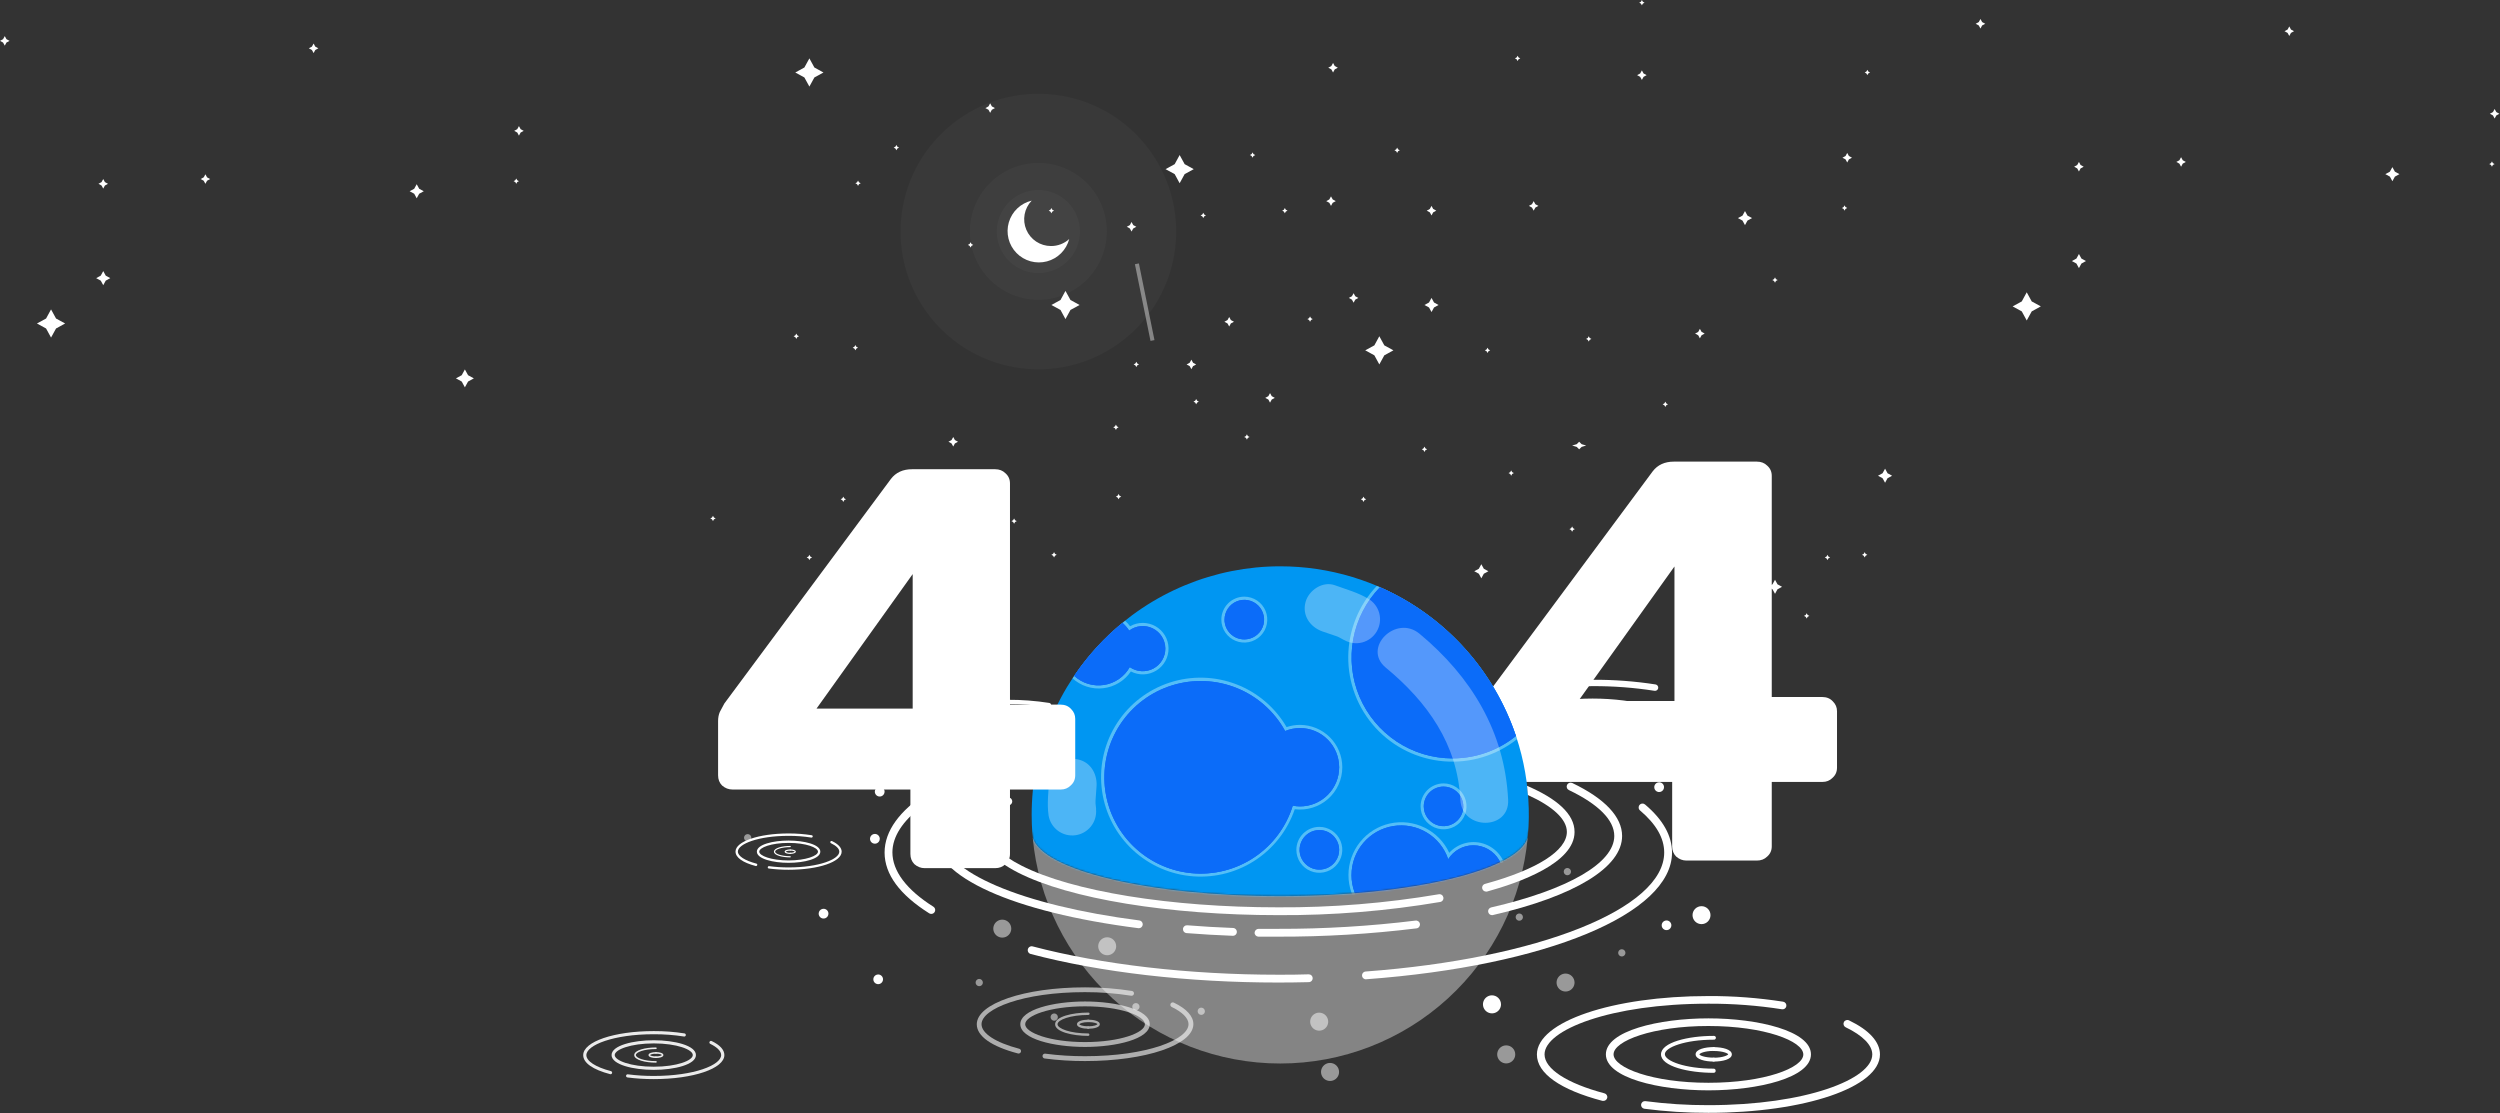 <svg width="1316" height="586" viewBox="0 0 1316 586" fill="none" xmlns="http://www.w3.org/2000/svg">
<rect x="0" y="0" width="1316" height="586" fill="#333333" stroke="none"/>
<path d="M1066.87 153.867L1069.5 158.671L1074.29 161.282L1069.5 163.913L1066.87 168.698L1064.26 163.913L1059.45 161.282L1064.26 158.671L1066.87 153.867Z" fill="white"/>
<path d="M26.869 162.867L29.5 167.671L34.287 170.282L29.5 172.913L26.869 177.698L24.256 172.913L19.451 170.282L24.256 167.671L26.869 162.867Z" fill="white"/>
<path d="M1094.35 133.698L1095.66 136.1L1098.05 137.415L1095.66 138.731L1094.35 141.133L1093.03 138.731L1090.63 137.415L1093.03 136.1L1094.35 133.698Z" fill="white"/>
<path d="M54.347 142.698L55.663 145.1L58.047 146.415L55.663 147.731L54.347 150.133L53.032 147.731L50.629 146.415L53.032 145.1L54.347 142.698Z" fill="white"/>
<path d="M1259.35 87.967L1260.67 90.369L1263.07 91.665L1260.67 92.98L1259.35 95.382L1258.04 92.98L1255.64 91.665L1258.04 90.369L1259.35 87.967Z" fill="white"/>
<path d="M219.353 96.967L220.669 99.369L223.072 100.665L220.669 101.98L219.353 104.382L218.038 101.98L215.635 100.665L218.038 99.369L219.353 96.967Z" fill="white"/>
<path d="M1311.76 84.955L1312.25 85.851L1313.17 86.365L1312.25 86.842L1311.76 87.757L1311.26 86.842L1310.36 86.365L1311.26 85.851L1311.76 84.955Z" fill="white"/>
<path d="M271.756 93.955L272.251 94.851L273.167 95.365L272.251 95.842L271.756 96.757L271.26 95.842L270.364 95.365L271.26 94.851L271.756 93.955Z" fill="white"/>
<path d="M1042.52 10L1043.39 11.62L1045.03 12.516L1043.39 13.393L1042.52 15.033L1041.62 13.393L1040 12.516L1041.62 11.62L1042.52 10Z" fill="white"/>
<path d="M2.517 19L3.394 20.62L5.034 21.516L3.394 22.393L2.517 24.033L1.621 22.393L0 21.516L1.621 20.62L2.517 19Z" fill="white"/>
<path d="M1094.35 85.241L1095.22 86.861L1096.85 87.757L1095.22 88.653L1094.35 90.273L1093.45 88.653L1091.83 87.757L1093.45 86.861L1094.35 85.241Z" fill="white"/>
<path d="M54.347 94.241L55.224 95.861L56.845 96.757L55.224 97.653L54.347 99.273L53.451 97.653L51.83 96.757L53.451 95.861L54.347 94.241Z" fill="white"/>
<path d="M1205.08 13.908L1205.96 15.547L1207.58 16.424L1205.96 17.32L1205.08 18.94L1204.19 17.32L1202.57 16.424L1204.19 15.547L1205.08 13.908Z" fill="white"/>
<path d="M165.082 22.908L165.96 24.547L167.581 25.424L165.96 26.32L165.082 27.94L164.186 26.32L162.565 25.424L164.186 24.547L165.082 22.908Z" fill="white"/>
<path d="M1313.17 57.371L1314.06 58.991L1315.68 59.887L1314.06 60.764L1313.17 62.404L1312.29 60.764L1310.67 59.887L1312.29 58.991L1313.17 57.371Z" fill="white"/>
<path d="M273.167 66.371L274.063 67.991L275.684 68.887L274.063 69.764L273.167 71.403L272.29 69.764L270.669 68.887L272.29 67.991L273.167 66.371Z" fill="white"/>
<path d="M1148.12 82.743L1149 84.364L1150.62 85.241L1149 86.137L1148.12 87.757L1147.23 86.137L1145.61 85.241L1147.23 84.364L1148.12 82.743Z" fill="white"/>
<path d="M108.123 91.743L109 93.364L110.621 94.241L109 95.137L108.123 96.757L107.226 95.137L105.605 94.241L107.226 93.364L108.123 91.743Z" fill="white"/>
<path d="M887.763 453C885.754 453 883.947 452.3 882.34 450.9C880.934 449.5 880.231 447.7 880.231 445.5V411.6H786.532C784.524 411.6 782.716 410.9 781.109 409.5C779.703 408.1 779 406.3 779 404.1V375.6C779 373.8 779.301 372.2 779.904 370.8C780.707 369.2 781.511 367.7 782.314 366.3L869.987 248.1C872.598 244.7 876.314 243 881.135 243H924.821C927.03 243 928.838 243.7 930.244 245.1C931.85 246.5 932.654 248.3 932.654 250.5V366.9H959.167C961.577 366.9 963.485 367.7 964.891 369.3C966.297 370.7 967 372.4 967 374.4V404.1C967 406.3 966.197 408.1 964.59 409.5C963.184 410.9 961.477 411.6 959.468 411.6H932.654V445.5C932.654 447.7 931.85 449.5 930.244 450.9C928.838 452.3 927.03 453 924.821 453H887.763ZM830.821 369H881.436V298.2L830.821 369Z" fill="white"/>
<path opacity="0.03" d="M618.977 127.024C621.814 87.065 591.71 52.373 551.738 49.536C511.766 46.7 477.062 76.794 474.224 116.753C471.387 156.712 501.491 191.404 541.464 194.24C581.436 197.076 616.14 166.983 618.977 127.024Z" fill="white"/>
<path opacity="0.03" d="M582.617 121.887C582.598 129.005 580.47 135.958 576.5 141.867C572.53 147.776 566.898 152.377 560.314 155.088C553.73 157.799 546.491 158.498 539.509 157.098C532.528 155.698 526.119 152.261 521.09 147.221C516.062 142.181 512.641 135.765 511.259 128.782C509.877 121.8 510.595 114.564 513.325 107.99C516.054 101.416 520.671 95.797 526.593 91.845C532.514 87.892 539.475 85.782 546.595 85.782C551.334 85.782 556.026 86.717 560.402 88.533C564.779 90.348 568.754 93.009 572.1 96.363C575.446 99.717 578.098 103.698 579.902 108.078C581.707 112.458 582.63 117.15 582.617 121.887Z" fill="white"/>
<path opacity="0.03" d="M568.449 121.887C568.449 126.208 567.167 130.432 564.766 134.024C562.364 137.617 558.951 140.417 554.958 142.07C550.965 143.724 546.571 144.156 542.332 143.313C538.093 142.471 534.199 140.39 531.143 137.335C528.086 134.28 526.005 130.387 525.162 126.149C524.319 121.912 524.751 117.519 526.405 113.527C528.059 109.535 530.86 106.124 534.454 103.723C538.048 101.323 542.273 100.041 546.595 100.041C549.465 100.041 552.307 100.606 554.958 101.704C557.609 102.802 560.019 104.411 562.048 106.44C564.077 108.468 565.687 110.877 566.785 113.527C567.883 116.178 568.449 119.018 568.449 121.887Z" fill="white"/>
<path d="M553.231 129.513C550.462 129.511 547.754 128.695 545.446 127.167C543.137 125.638 541.329 123.464 540.248 120.915C539.166 118.367 538.858 115.557 539.363 112.835C539.868 110.113 541.163 107.599 543.086 105.608C540.244 106.279 537.631 107.694 535.514 109.706C533.397 111.718 531.853 114.256 531.039 117.06C530.225 119.865 530.171 122.835 530.882 125.667C531.592 128.499 533.043 131.092 535.084 133.18C537.126 135.269 539.686 136.777 542.502 137.553C545.318 138.328 548.29 138.341 551.113 137.592C553.936 136.843 556.51 135.358 558.57 133.289C560.631 131.219 562.105 128.64 562.842 125.814C560.222 128.218 556.788 129.54 553.231 129.513Z" fill="white"/>
<path d="M726.075 176.998L728.706 181.802L733.493 184.413L728.706 187.044L726.075 191.829L723.462 187.044L718.657 184.413L723.462 181.802L726.075 176.998Z" fill="white"/>
<path d="M620.965 81.608L623.597 86.412L628.383 89.042L623.597 91.654L620.965 96.458L618.353 91.654L613.547 89.042L618.353 86.412L620.965 81.608Z" fill="white"/>
<path d="M560.859 153.131L563.491 157.916L568.296 160.547L563.491 163.158L560.859 167.962L558.247 163.158L553.441 160.547L558.247 157.916L560.859 153.131Z" fill="white"/>
<path d="M426.059 30.729L428.69 35.533L433.476 38.164L428.69 40.775L426.059 45.579L423.427 40.775L418.641 38.164L423.427 35.533L426.059 30.729Z" fill="white"/>
<path d="M753.554 156.829L754.869 159.231L757.253 160.547L754.869 161.862L753.554 164.264L752.238 161.862L749.835 160.547L752.238 159.231L753.554 156.829Z" fill="white"/>
<path d="M918.56 111.098L919.876 113.5L922.278 114.796L919.876 116.111L918.56 118.513L917.244 116.111L914.841 114.796L917.244 113.5L918.56 111.098Z" fill="white"/>
<path d="M992.301 246.71L993.597 249.112L996 250.428L993.597 251.743L992.301 254.126L990.985 251.743L988.582 250.428L990.985 249.112L992.301 246.71Z" fill="white"/>
<path d="M848.004 311.066L849.319 313.468L851.703 314.784L849.319 316.08L848.004 318.482L846.688 316.08L844.285 314.784L846.688 313.468L848.004 311.066Z" fill="white"/>
<path d="M779.774 296.998L781.09 299.4L783.492 300.696L781.09 302.011L779.774 304.413L778.458 302.011L776.055 300.696L778.458 299.4L779.774 296.998Z" fill="white"/>
<path d="M934.368 305.176L935.665 307.578L938.068 308.893L935.665 310.208L934.368 312.591L933.052 310.208L930.65 308.893L933.052 307.578L934.368 305.176Z" fill="white"/>
<path d="M459.964 300.696L461.279 303.098L463.663 304.413L461.279 305.729L459.964 308.112L458.648 305.729L456.245 304.413L458.648 303.098L459.964 300.696Z" fill="white"/>
<path d="M831.261 232.528L832.577 233.824L834.979 234.529L832.577 235.234L831.261 236.512L829.964 235.234L827.561 234.529L829.964 233.824L831.261 232.528Z" fill="white"/>
<path d="M700.637 103.358L701.533 104.979L703.154 105.875L701.533 106.752L700.637 108.372L699.759 106.752L698.138 105.875L699.759 104.979L700.637 103.358Z" fill="white"/>
<path d="M735.457 77.7L735.953 78.615L736.868 79.111L735.953 79.606L735.457 80.502L734.961 79.606L734.046 79.111L734.961 78.615L735.457 77.7Z" fill="white"/>
<path d="M676.342 109.497L676.838 110.393L677.753 110.888L676.838 111.384L676.342 112.299L675.847 111.384L674.95 110.888L675.847 110.393L676.342 109.497Z" fill="white"/>
<path d="M659.333 80.216L659.828 81.112L660.744 81.608L659.828 82.103L659.333 83.018L658.837 82.103L657.94 81.608L658.837 81.112L659.333 80.216Z" fill="white"/>
<path d="M633.398 111.994L633.894 112.909L634.79 113.404L633.894 113.9L633.398 114.796L632.903 113.9L631.987 113.404L632.903 112.909L633.398 111.994Z" fill="white"/>
<path d="M689.615 166.57L690.11 167.466L691.007 167.962L690.11 168.458L689.615 169.373L689.1 168.458L688.203 167.962L689.1 167.466L689.615 166.57Z" fill="white"/>
<path d="M629.661 210.034L630.157 210.93L631.053 211.425L630.157 211.921L629.661 212.836L629.165 211.921L628.25 211.425L629.165 210.93L629.661 210.034Z" fill="white"/>
<path d="M656.377 228.62L656.854 229.535L657.769 230.03L656.854 230.507L656.377 231.422L655.881 230.507L654.966 230.03L655.881 229.535L656.377 228.62Z" fill="white"/>
<path d="M588.815 260.016L589.31 260.931L590.226 261.427L589.31 261.922L588.815 262.818L588.319 261.922L587.422 261.427L588.319 260.931L588.815 260.016Z" fill="white"/>
<path d="M443.907 261.427L444.403 262.323L445.318 262.818L444.403 263.314L443.907 264.229L443.412 263.314L442.515 262.818L443.412 262.323L443.907 261.427Z" fill="white"/>
<path d="M375.315 271.511L375.811 272.407L376.726 272.903L375.811 273.398L375.315 274.313L374.82 273.398L373.904 272.903L374.82 272.407L375.315 271.511Z" fill="white"/>
<path d="M426.059 292.042L426.554 292.957L427.47 293.452L426.554 293.948L426.059 294.844L425.563 293.948L424.647 293.452L425.563 292.957L426.059 292.042Z" fill="white"/>
<path d="M533.819 272.903L534.315 273.818L535.23 274.313L534.315 274.809L533.819 275.705L533.323 274.809L532.408 274.313L533.323 273.818L533.819 272.903Z" fill="white"/>
<path d="M554.852 290.65L555.348 291.546L556.244 292.042L555.348 292.537L554.852 293.452L554.356 292.537L553.441 292.042L554.356 291.546L554.852 290.65Z" fill="white"/>
<path d="M890.909 274.313L891.405 275.209L892.301 275.705L891.405 276.2L890.909 277.115L890.414 276.2L889.498 275.705L890.414 275.209L890.909 274.313Z" fill="white"/>
<path d="M717.742 261.427L718.237 262.323L719.153 262.818L718.237 263.314L717.742 264.229L717.246 263.314L716.35 262.818L717.246 262.323L717.742 261.427Z" fill="white"/>
<path d="M876.627 211.425L877.122 212.34L878.019 212.836L877.122 213.331L876.627 214.227L876.131 213.331L875.215 212.836L876.131 212.34L876.627 211.425Z" fill="white"/>
<path d="M981.565 290.65L982.06 291.546L982.976 292.042L982.06 292.537L981.565 293.452L981.069 292.537L980.172 292.042L981.069 291.546L981.565 290.65Z" fill="white"/>
<path d="M951.035 322.809L951.531 323.705L952.427 324.201L951.531 324.696L951.035 325.611L950.539 324.696L949.624 324.201L950.539 323.705L951.035 322.809Z" fill="white"/>
<path d="M878.019 275.705L878.533 276.62L879.43 277.115L878.533 277.611L878.019 278.507L877.523 277.611L876.627 277.115L877.523 276.62L878.019 275.705Z" fill="white"/>
<path d="M827.561 277.115L828.057 278.031L828.972 278.526L828.057 279.022L827.561 279.918L827.066 279.022L826.15 278.526L827.066 278.031L827.561 277.115Z" fill="white"/>
<path d="M836.314 176.998L836.81 177.913L837.725 178.408L836.81 178.904L836.314 179.8L835.818 178.904L834.922 178.408L835.818 177.913L836.314 176.998Z" fill="white"/>
<path d="M419.175 175.587L419.67 176.502L420.586 176.998L419.67 177.493L419.175 178.408L418.679 177.493L417.763 176.998L418.679 176.502L419.175 175.587Z" fill="white"/>
<path d="M510.898 127.511L511.393 128.426L512.309 128.922L511.393 129.417L510.898 130.313L510.402 129.417L509.506 128.922L510.402 128.426L510.898 127.511Z" fill="white"/>
<path d="M553.441 109.497L553.937 110.393L554.852 110.888L553.937 111.384L553.441 112.299L552.945 111.384L552.049 110.888L552.945 110.393L553.441 109.497Z" fill="white"/>
<path d="M471.863 76.289L472.359 77.204L473.274 77.7L472.359 78.195L471.863 79.111L471.367 78.195L470.452 77.7L471.367 77.204L471.863 76.289Z" fill="white"/>
<path d="M598.158 190.437L598.654 191.333L599.57 191.829L598.654 192.324L598.158 193.239L597.663 192.324L596.747 191.829L597.663 191.333L598.158 190.437Z" fill="white"/>
<path d="M450.276 181.611L450.772 182.526L451.669 183.022L450.772 183.517L450.276 184.413L449.762 183.517L448.865 183.022L449.762 182.526L450.276 181.611Z" fill="white"/>
<path d="M798.862 29.338L799.358 30.234L800.273 30.729L799.358 31.225L798.862 32.14L798.366 31.225L797.451 30.729L798.366 30.234L798.862 29.338Z" fill="white"/>
<path d="M982.976 36.753L983.472 37.649L984.387 38.164L983.472 38.659L982.976 39.555L982.48 38.659L981.584 38.164L982.48 37.649L982.976 36.753Z" fill="white"/>
<path d="M934.368 146.021L934.845 146.917L935.76 147.412L934.845 147.908L934.368 148.823L933.853 147.908L932.957 147.412L933.853 146.917L934.368 146.021Z" fill="white"/>
<path d="M864.289 0L864.785 0.915L865.681 1.411L864.785 1.906L864.289 2.802L863.793 1.906L862.878 1.411L863.793 0.915L864.289 0Z" fill="white"/>
<path d="M970.962 108.086L971.458 108.982L972.373 109.497L971.458 109.973L970.962 110.888L970.466 109.973L969.57 109.497L970.466 108.982L970.962 108.086Z" fill="white"/>
<path d="M451.669 95.047L452.164 95.962L453.08 96.458L452.164 96.953L451.669 97.849L451.173 96.953L450.276 96.458L451.173 95.962L451.669 95.047Z" fill="white"/>
<path d="M587.422 223.511L587.918 224.426L588.815 224.922L587.918 225.417L587.422 226.313L586.927 225.417L586.011 224.922L586.927 224.426L587.422 223.511Z" fill="white"/>
<path d="M749.835 235.101L750.331 236.016L751.246 236.512L750.331 237.007L749.835 237.922L749.339 237.007L748.443 236.512L749.339 236.016L749.835 235.101Z" fill="white"/>
<path d="M783.035 183.022L783.531 183.918L784.427 184.413L783.531 184.909L783.035 185.824L782.539 184.909L781.624 184.413L782.539 183.918L783.035 183.022Z" fill="white"/>
<path d="M795.487 247.625L795.983 248.521L796.898 249.017L795.983 249.513L795.487 250.428L794.991 249.513L794.095 249.017L794.991 248.521L795.487 247.625Z" fill="white"/>
<path d="M961.961 292.042L962.457 292.957L963.373 293.452L962.457 293.948L961.961 294.844L961.485 293.948L960.569 293.452L961.485 292.957L961.961 292.042Z" fill="white"/>
<path d="M701.723 33.131L702.601 34.751L704.241 35.647L702.601 36.524L701.723 38.164L700.827 36.524L699.206 35.647L700.827 34.751L701.723 33.131Z" fill="white"/>
<path d="M753.554 108.372L754.431 109.992L756.052 110.888L754.431 111.784L753.554 113.404L752.657 111.784L751.037 110.888L752.657 109.992L753.554 108.372Z" fill="white"/>
<path d="M864.289 37.039L865.166 38.678L866.787 39.555L865.166 40.451L864.289 42.072L863.393 40.451L861.772 39.555L863.393 38.678L864.289 37.039Z" fill="white"/>
<path d="M972.373 80.502L973.269 82.122L974.89 83.018L973.269 83.895L972.373 85.535L971.496 83.895L969.875 83.018L971.496 82.122L972.373 80.502Z" fill="white"/>
<path d="M894.819 173.09L895.715 174.71L897.336 175.587L895.715 176.483L894.819 178.103L893.941 176.483L892.301 175.587L893.941 174.71L894.819 173.09Z" fill="white"/>
<path d="M668.543 206.926L669.439 208.547L671.06 209.443L669.439 210.32L668.543 211.959L667.666 210.32L666.026 209.443L667.666 208.547L668.543 206.926Z" fill="white"/>
<path d="M521.214 54.386L522.11 56.006L523.731 56.902L522.11 57.779L521.214 59.4L520.337 57.779L518.716 56.902L520.337 56.006L521.214 54.386Z" fill="white"/>
<path d="M595.641 116.855L596.538 118.494L598.158 119.371L596.538 120.267L595.641 121.887L594.764 120.267L593.143 119.371L594.764 118.494L595.641 116.855Z" fill="white"/>
<path d="M627.144 189.331L628.021 190.952L629.661 191.848L628.021 192.725L627.144 194.345L626.247 192.725L624.627 191.848L626.247 190.952L627.144 189.331Z" fill="white"/>
<path d="M647.052 166.856L647.929 168.477L649.569 169.373L647.929 170.25L647.052 171.87L646.156 170.25L644.535 169.373L646.156 168.477L647.052 166.856Z" fill="white"/>
<path d="M501.783 230.03L502.66 231.651L504.3 232.528L502.66 233.424L501.783 235.044L500.886 233.424L499.265 232.528L500.886 231.651L501.783 230.03Z" fill="white"/>
<path d="M807.329 105.875L808.206 107.495L809.827 108.372L808.206 109.268L807.329 110.888L806.433 109.268L804.812 108.372L806.433 107.495L807.329 105.875Z" fill="white"/>
<path d="M712.536 154.332L713.413 155.952L715.034 156.829L713.413 157.725L712.536 159.346L711.639 157.725L710.019 156.829L711.639 155.952L712.536 154.332Z" fill="white"/>
<path d="M499.723 399.098H499.437C487.042 395.857 480.215 391.035 480.215 385.525C480.215 375.994 502.297 368.369 530.482 368.369C537.811 368.339 545.132 368.894 552.373 370.027C552.666 370.074 552.928 370.235 553.103 370.474C553.278 370.713 553.352 371.012 553.308 371.305C553.256 371.599 553.092 371.861 552.849 372.035C552.607 372.21 552.306 372.283 552.011 372.239C544.889 371.127 537.69 370.585 530.482 370.618C501.763 370.618 482.465 378.243 482.465 385.506C482.465 389.776 489.025 394.027 500.009 396.944C500.294 397.024 500.537 397.212 500.687 397.469C500.836 397.725 500.88 398.029 500.81 398.317C500.736 398.546 500.591 398.746 500.395 398.887C500.2 399.027 499.964 399.101 499.723 399.098Z" fill="white"/>
<path d="M530.482 396.029C515.913 396.029 500.429 392.331 500.429 385.487C500.429 378.644 515.913 374.927 530.482 374.927C545.051 374.927 560.516 378.625 560.516 385.487C560.516 392.35 545.108 396.029 530.482 396.029ZM530.482 377.176C514.101 377.176 502.679 381.56 502.679 385.487C502.679 389.414 514.12 393.78 530.482 393.78C546.843 393.78 558.266 389.414 558.266 385.487C558.266 381.56 546.862 377.176 530.482 377.176Z" fill="white"/>
<path d="M532.026 390.901C524.532 390.901 516.58 388.995 516.58 385.487C516.58 381.98 524.532 380.073 532.026 380.073C532.158 380.098 532.277 380.167 532.362 380.27C532.448 380.373 532.494 380.502 532.494 380.636C532.494 380.769 532.448 380.899 532.362 381.002C532.277 381.104 532.158 381.174 532.026 381.198C523.579 381.198 517.705 383.448 517.705 385.487C517.705 387.527 523.579 389.776 532.026 389.776C532.158 389.801 532.277 389.87 532.362 389.973C532.448 390.076 532.494 390.205 532.494 390.339C532.494 390.472 532.448 390.602 532.362 390.705C532.277 390.807 532.158 390.877 532.026 390.901Z" fill="white"/>
<path d="M838.374 409.564C828.892 409.584 819.42 408.979 810.018 407.753C809.796 407.724 809.582 407.653 809.388 407.541C809.194 407.43 809.024 407.282 808.887 407.105C808.751 406.927 808.651 406.725 808.593 406.509C808.535 406.293 808.52 406.068 808.549 405.846C808.577 405.625 808.649 405.412 808.761 405.219C808.872 405.026 809.021 404.857 809.199 404.722C809.376 404.587 809.579 404.489 809.795 404.433C810.011 404.377 810.236 404.365 810.456 404.398C819.713 405.602 829.039 406.194 838.374 406.17C881.794 406.17 910.837 394.542 910.837 383.657C910.837 379.559 906.661 375.289 899.052 371.629C898.85 371.532 898.67 371.397 898.52 371.231C898.371 371.065 898.256 370.871 898.182 370.66C898.107 370.45 898.075 370.226 898.087 370.003C898.099 369.78 898.155 369.562 898.251 369.36C898.347 369.159 898.483 368.978 898.649 368.829C898.815 368.68 899.009 368.564 899.22 368.49C899.431 368.416 899.654 368.384 899.877 368.395C900.1 368.407 900.319 368.463 900.52 368.56C909.502 372.887 914.231 378.091 914.231 383.657C914.326 398.202 880.974 409.564 838.374 409.564Z" fill="white"/>
<path d="M791.902 404.245C791.756 404.264 791.609 404.264 791.463 404.245C772.737 399.327 762.421 392.045 762.421 383.714C762.421 369.208 795.792 357.827 838.374 357.827C849.456 357.772 860.525 358.594 871.478 360.286C871.923 360.357 872.322 360.602 872.586 360.966C872.851 361.331 872.96 361.786 872.889 362.231C872.818 362.676 872.573 363.074 872.209 363.339C871.844 363.603 871.389 363.712 870.944 363.641C860.17 361.959 849.278 361.137 838.374 361.182C794.972 361.182 765.815 372.811 765.815 383.676C765.815 390.12 775.731 396.582 792.321 400.928C792.756 401.04 793.128 401.32 793.357 401.706C793.585 402.092 793.652 402.552 793.542 402.987C793.442 403.346 793.229 403.663 792.933 403.89C792.637 404.117 792.275 404.242 791.902 404.245Z" fill="white"/>
<path d="M838.374 399.613C816.368 399.613 792.97 394.027 792.97 383.657C792.97 373.287 816.368 367.721 838.374 367.721C860.38 367.721 883.777 373.306 883.777 383.657C883.777 394.008 860.399 399.613 838.374 399.613ZM838.374 371.114C813.584 371.114 796.421 377.729 796.421 383.657C796.421 389.586 813.679 396.22 838.374 396.22C863.068 396.22 880.326 389.605 880.326 383.657C880.326 377.71 863.145 371.114 838.374 371.114Z" fill="white"/>
<path d="M831.547 391.854C820.22 391.854 808.206 388.995 808.206 383.657C808.206 378.32 820.22 375.479 831.547 375.479C831.75 375.51 831.936 375.612 832.07 375.768C832.204 375.924 832.277 376.122 832.277 376.328C832.277 376.533 832.204 376.732 832.07 376.887C831.936 377.043 831.75 377.145 831.547 377.176C818.79 377.176 809.903 380.607 809.903 383.657C809.903 386.707 818.79 390.158 831.547 390.158C831.75 390.188 831.936 390.291 832.07 390.446C832.204 390.602 832.277 390.801 832.277 391.006C832.277 391.211 832.204 391.41 832.07 391.566C831.936 391.721 831.75 391.824 831.547 391.854Z" fill="white"/>
<path d="M859.75 386.86C863.564 386.86 867.778 385.849 867.778 383.676C867.778 381.503 863.621 380.474 859.75 380.474C859.547 380.504 859.362 380.607 859.228 380.762C859.093 380.918 859.02 381.117 859.02 381.322C859.02 381.527 859.093 381.726 859.228 381.882C859.362 382.037 859.547 382.14 859.75 382.17C863.85 382.17 865.967 383.276 866.081 383.676C866.196 384.077 863.831 385.163 859.75 385.163C859.547 385.194 859.362 385.296 859.228 385.452C859.093 385.607 859.02 385.806 859.02 386.011C859.02 386.217 859.093 386.415 859.228 386.571C859.362 386.727 859.547 386.829 859.75 386.86Z" fill="white"/>
<g style="mix-blend-mode:multiply" opacity="0.4">
<path d="M599.509 138.661L597.416 139.087L605.624 179.456L607.717 179.03L599.509 138.661Z" fill="white"/>
</g>
<mask id="mask0_6294_20726" style="mask-type:luminance" maskUnits="userSpaceOnUse" x="537" y="264" width="275" height="208">
<path d="M804.564 438.444C804.564 456.839 746.079 471.765 673.901 471.765C601.724 471.765 543.201 456.801 543.201 438.444C532.694 413.948 517.248 264.667 673.863 264.667C842.741 264.629 811.181 421.116 804.564 438.444Z" fill="white"/>
</mask>
<g mask="url(#mask0_6294_20726)">
<path d="M543.067 428.912C543.067 454.785 550.742 480.076 565.121 501.588C579.501 523.1 599.938 539.866 623.85 549.766C647.761 559.666 674.072 562.255 699.456 557.206C724.839 552.157 748.155 539.697 766.454 521.401C784.754 503.105 797.215 479.796 802.262 454.42C807.308 429.045 804.714 402.743 794.808 378.841C784.901 354.939 768.126 334.511 746.605 320.14C725.084 305.768 699.783 298.1 673.901 298.104C656.718 298.104 639.704 301.487 623.829 308.061C607.954 314.635 593.53 324.271 581.381 336.418C569.232 348.565 559.595 362.985 553.021 378.855C546.447 394.726 543.065 411.735 543.067 428.912Z" fill="#0096F2"/>
<g opacity="0.4">
<path d="M564.578 357.103C566.749 359.073 569.318 360.554 572.111 361.447C574.904 362.339 577.856 362.623 580.767 362.278C583.679 361.933 586.483 360.967 588.99 359.446C591.497 357.925 593.648 355.885 595.298 353.462C597.383 354.548 599.714 355.074 602.063 354.988C604.412 354.901 606.698 354.206 608.697 352.97C610.697 351.734 612.34 349.999 613.466 347.936C614.592 345.874 615.163 343.554 615.121 341.204C615.08 338.855 614.428 336.556 613.23 334.535C612.032 332.513 610.328 330.837 608.287 329.672C606.245 328.507 603.936 327.893 601.585 327.889C599.235 327.886 596.923 328.493 594.879 329.652C594.1 328.613 593.226 327.649 592.266 326.774C581.499 335.366 572.155 345.601 564.578 357.103Z" fill="#D2F9FF"/>
<path d="M642.914 326.164C642.914 328.554 643.623 330.891 644.951 332.878C646.28 334.866 648.168 336.415 650.377 337.33C652.586 338.244 655.017 338.484 657.362 338.017C659.708 337.551 661.862 336.4 663.553 334.71C665.243 333.02 666.395 330.866 666.861 328.522C667.328 326.177 667.089 323.747 666.173 321.539C665.258 319.33 663.709 317.443 661.721 316.115C659.732 314.787 657.395 314.078 655.004 314.078C651.799 314.083 648.727 315.358 646.461 317.624C644.194 319.889 642.919 322.96 642.914 326.164Z" fill="#D2F9FF"/>
<path d="M706.586 403.864C706.581 397.959 704.233 392.296 700.058 388.119C695.883 383.941 690.221 381.59 684.313 381.579C681.913 381.575 679.529 381.968 677.258 382.742C671.241 372.408 661.867 364.443 650.694 360.173C639.522 355.902 627.224 355.582 615.844 359.266C604.465 362.95 594.69 370.417 588.143 380.424C581.597 390.432 578.674 402.378 579.86 414.276C581.046 426.175 586.269 437.309 594.663 445.828C603.056 454.348 614.113 459.739 625.996 461.106C637.879 462.473 649.872 459.733 659.982 453.343C670.091 446.952 677.709 437.295 681.567 425.977C684.702 426.369 687.884 426.09 690.903 425.157C693.921 424.225 696.706 422.661 699.073 420.569C701.44 418.477 703.334 415.906 704.629 413.025C705.925 410.145 706.592 407.022 706.586 403.864Z" fill="#D2F9FF"/>
<path d="M682.406 447.346C682.406 449.736 683.115 452.073 684.444 454.061C685.772 456.048 687.66 457.597 689.87 458.512C692.079 459.427 694.51 459.666 696.855 459.2C699.2 458.733 701.354 457.582 703.045 455.892C704.736 454.202 705.887 452.048 706.354 449.704C706.82 447.359 706.581 444.929 705.666 442.721C704.751 440.513 703.201 438.625 701.213 437.297C699.225 435.969 696.887 435.26 694.496 435.26C691.291 435.265 688.219 436.54 685.953 438.806C683.687 441.071 682.411 444.142 682.406 447.346Z" fill="#D2F9FF"/>
<path d="M793.008 460.633C793.015 457.136 791.963 453.72 789.992 450.831C788.02 447.943 785.221 445.719 781.962 444.451C778.702 443.183 775.135 442.93 771.729 443.725C768.323 444.521 765.238 446.328 762.879 448.909C760.208 443.166 755.657 438.506 749.977 435.7C744.297 432.893 737.83 432.109 731.644 433.476C725.458 434.843 719.923 438.279 715.956 443.218C711.989 448.156 709.827 454.299 709.827 460.633C709.827 466.966 711.989 473.11 715.956 478.048C719.923 482.986 725.458 486.423 731.644 487.79C737.83 489.157 744.297 488.372 749.977 485.566C755.657 482.76 760.208 478.099 762.879 472.356C765.238 474.937 768.323 476.744 771.729 477.54C775.135 478.336 778.702 478.083 781.962 476.815C785.221 475.546 788.02 473.322 789.992 470.434C791.963 467.546 793.015 464.129 793.008 460.633Z" fill="#D2F9FF"/>
<path d="M747.795 424.471C747.795 426.861 748.504 429.198 749.832 431.185C751.161 433.173 753.049 434.722 755.258 435.636C757.467 436.551 759.898 436.791 762.243 436.324C764.589 435.858 766.743 434.707 768.434 433.017C770.124 431.326 771.276 429.173 771.742 426.829C772.209 424.484 771.969 422.054 771.054 419.846C770.139 417.637 768.59 415.75 766.601 414.422C764.613 413.094 762.276 412.385 759.885 412.385C756.68 412.39 753.608 413.665 751.341 415.93C749.075 418.196 747.8 421.267 747.795 424.471Z" fill="#D2F9FF"/>
<path d="M724.778 308.397C715.231 318.451 709.85 331.748 709.719 345.609C709.587 359.47 714.715 372.866 724.069 383.099C733.423 393.332 746.308 399.642 760.13 400.757C773.952 401.872 787.682 397.71 798.557 389.109C792.791 371.142 783.215 354.631 770.482 340.701C757.75 326.772 742.16 315.753 724.778 308.397Z" fill="#D2F9FF"/>
</g>
<path d="M684.313 383.257C681.631 383.257 678.975 383.781 676.495 384.801C670.869 374.548 661.869 366.554 651.022 362.176C640.174 357.798 628.146 357.304 616.975 360.778C605.805 364.252 596.18 371.48 589.732 381.238C583.283 390.995 580.408 402.681 581.594 414.316C582.78 425.95 587.954 436.816 596.238 445.073C604.523 453.33 615.408 458.469 627.05 459.619C638.692 460.77 650.373 457.861 660.115 451.385C669.856 444.91 677.058 435.266 680.499 424.089C681.757 424.329 683.033 424.456 684.313 424.471C689.78 424.471 695.024 422.3 698.889 418.435C702.755 414.571 704.927 409.329 704.927 403.864C704.927 398.399 702.755 393.157 698.889 389.293C695.024 385.428 689.78 383.257 684.313 383.257Z" fill="#0B6CF9"/>
<path d="M655.004 336.572C657.063 336.572 659.076 335.962 660.788 334.818C662.501 333.675 663.835 332.049 664.623 330.147C665.411 328.245 665.617 326.152 665.216 324.133C664.814 322.114 663.822 320.26 662.366 318.804C660.91 317.349 659.055 316.357 657.035 315.956C655.015 315.554 652.922 315.76 651.019 316.548C649.117 317.336 647.491 318.67 646.347 320.381C645.203 322.093 644.592 324.105 644.592 326.164C644.59 327.532 644.857 328.886 645.379 330.15C645.902 331.414 646.669 332.562 647.636 333.529C648.603 334.496 649.752 335.263 651.016 335.785C652.281 336.307 653.636 336.575 655.004 336.572Z" fill="#0B6CF9"/>
<path d="M749.473 424.471C749.473 426.529 750.084 428.542 751.228 430.253C752.372 431.965 753.998 433.299 755.9 434.087C757.803 434.875 759.896 435.081 761.916 434.679C763.936 434.277 765.791 433.286 767.247 431.831C768.703 430.375 769.695 428.52 770.096 426.501C770.498 424.482 770.292 422.39 769.504 420.488C768.716 418.586 767.381 416.96 765.669 415.817C763.957 414.673 761.944 414.062 759.885 414.062C757.123 414.062 754.475 415.159 752.522 417.111C750.57 419.063 749.473 421.71 749.473 424.471Z" fill="#0B6CF9"/>
<path d="M694.496 436.938C692.437 436.938 690.424 437.548 688.712 438.692C687 439.836 685.665 441.461 684.877 443.363C684.089 445.265 683.883 447.358 684.284 449.377C684.686 451.396 685.678 453.25 687.134 454.706C688.59 456.161 690.445 457.153 692.465 457.554C694.485 457.956 696.578 457.75 698.481 456.962C700.383 456.174 702.009 454.84 703.153 453.129C704.297 451.417 704.908 449.405 704.908 447.346C704.908 444.586 703.811 441.938 701.858 439.986C699.906 438.034 697.258 436.938 694.496 436.938Z" fill="#0B6CF9"/>
<path d="M764.614 399.213C776.759 399.225 788.54 395.066 797.985 387.432C792.163 370.116 782.789 354.207 770.462 340.722C758.135 327.237 743.127 316.474 726.399 309.122C719.148 316.619 714.263 326.083 712.353 336.335C710.443 346.587 711.592 357.175 715.658 366.779C719.723 376.382 726.526 384.578 735.217 390.346C743.909 396.113 754.106 399.197 764.538 399.213H764.614Z" fill="#0B6CF9"/>
<path d="M775.56 444.963C772.917 444.965 770.317 445.635 768.003 446.911C765.689 448.188 763.736 450.029 762.326 452.264C760.341 446.394 756.334 441.42 751.021 438.229C745.707 435.038 739.433 433.839 733.316 434.844C727.2 435.849 721.64 438.994 717.628 443.718C713.616 448.442 711.414 454.436 711.414 460.633C711.414 466.829 713.616 472.824 717.628 477.548C721.64 482.271 727.2 485.416 733.316 486.422C739.433 487.427 745.707 486.227 751.021 483.036C756.334 479.846 760.341 474.871 762.326 469.001C763.781 471.305 765.813 473.19 768.22 474.469C770.627 475.748 773.326 476.377 776.05 476.295C778.775 476.213 781.431 475.422 783.756 474C786.082 472.579 787.996 470.575 789.31 468.188C790.625 465.801 791.293 463.112 791.251 460.388C791.208 457.663 790.455 454.997 789.067 452.652C787.679 450.307 785.703 448.364 783.334 447.016C780.965 445.668 778.285 444.96 775.56 444.963Z" fill="#0B6CF9"/>
<path d="M594.688 351.174C596.483 352.429 598.591 353.164 600.777 353.296C602.964 353.429 605.145 352.954 607.079 351.925C609.013 350.896 610.624 349.353 611.735 347.465C612.846 345.578 613.414 343.42 613.375 341.23C613.336 339.04 612.692 336.904 611.514 335.057C610.336 333.211 608.67 331.726 606.701 330.766C604.732 329.807 602.535 329.41 600.355 329.621C598.174 329.831 596.094 330.641 594.345 331.959C593.389 330.44 592.22 329.066 590.874 327.88C581.098 335.905 572.53 345.298 565.436 355.768C567.527 357.704 570.029 359.14 572.755 359.97C575.482 360.8 578.36 361.001 581.176 360.559C583.991 360.117 586.669 359.043 589.009 357.417C591.35 355.792 593.291 353.658 594.688 351.174Z" fill="#0B6CF9"/>
<path d="M749.473 424.471C749.473 426.529 750.084 428.542 751.228 430.253C752.372 431.965 753.998 433.299 755.9 434.087C757.803 434.875 759.896 435.081 761.916 434.679C763.936 434.277 765.791 433.286 767.247 431.831C768.703 430.375 769.695 428.52 770.096 426.501C770.498 424.482 770.292 422.39 769.504 420.488C768.716 418.586 767.381 416.96 765.669 415.817C763.957 414.673 761.944 414.062 759.885 414.062C757.123 414.062 754.475 415.159 752.522 417.111C750.57 419.063 749.473 421.71 749.473 424.471ZM764.614 399.213C776.759 399.225 788.54 395.066 797.985 387.432C792.163 370.116 782.789 354.207 770.462 340.722C758.135 327.237 743.127 316.474 726.399 309.122C719.148 316.619 714.263 326.083 712.353 336.335C710.443 346.587 711.592 357.175 715.658 366.779C719.723 376.382 726.526 384.578 735.217 390.346C743.909 396.113 754.106 399.197 764.538 399.213H764.614ZM655.004 336.572C657.063 336.572 659.076 335.962 660.788 334.818C662.501 333.675 663.835 332.049 664.623 330.147C665.411 328.245 665.617 326.153 665.216 324.134C664.814 322.114 663.822 320.26 662.366 318.804C660.91 317.349 659.055 316.357 657.035 315.956C655.015 315.554 652.922 315.76 651.019 316.548C649.117 317.336 647.491 318.67 646.347 320.382C645.203 322.093 644.592 324.106 644.592 326.164C644.59 327.532 644.857 328.886 645.379 330.15C645.902 331.414 646.669 332.562 647.636 333.529C648.603 334.496 649.752 335.263 651.016 335.785C652.281 336.307 653.636 336.575 655.004 336.572ZM684.313 383.257C681.631 383.257 678.975 383.782 676.495 384.801C670.869 374.548 661.869 366.554 651.022 362.176C640.174 357.798 628.146 357.304 616.975 360.778C605.805 364.252 596.18 371.48 589.732 381.238C583.283 390.995 580.408 402.681 581.594 414.316C582.78 425.95 587.954 436.816 596.238 445.073C604.523 453.33 615.408 458.469 627.05 459.62C638.692 460.77 650.373 457.861 660.115 451.385C669.856 444.91 677.058 435.266 680.499 424.09C681.757 424.329 683.033 424.456 684.313 424.471C689.78 424.471 695.024 422.3 698.889 418.435C702.755 414.571 704.927 409.329 704.927 403.864C704.927 398.399 702.755 393.157 698.889 389.293C695.024 385.428 689.78 383.257 684.313 383.257ZM775.579 444.963C772.936 444.965 770.336 445.635 768.022 446.911C765.708 448.188 763.755 450.03 762.345 452.264C760.36 446.394 756.353 441.42 751.04 438.229C745.726 435.038 739.452 433.839 733.335 434.844C727.219 435.849 721.659 438.995 717.647 443.718C713.636 448.442 711.433 454.436 711.433 460.633C711.433 466.829 713.636 472.824 717.647 477.548C721.659 482.271 727.219 485.416 733.335 486.422C739.452 487.427 745.726 486.227 751.04 483.036C756.353 479.846 760.36 474.871 762.345 469.001C763.8 471.305 765.832 473.19 768.239 474.469C770.646 475.748 773.345 476.377 776.069 476.295C778.794 476.213 781.45 475.422 783.775 474C786.101 472.579 788.015 470.575 789.329 468.188C790.644 465.801 791.312 463.112 791.27 460.388C791.227 457.663 790.475 454.997 789.086 452.652C787.698 450.307 785.722 448.364 783.353 447.016C780.984 445.668 778.304 444.96 775.579 444.963ZM694.515 436.938C692.456 436.938 690.443 437.548 688.731 438.692C687.019 439.836 685.684 441.461 684.896 443.363C684.108 445.265 683.902 447.358 684.304 449.377C684.705 451.396 685.697 453.25 687.153 454.706C688.609 456.161 690.464 457.153 692.484 457.554C694.504 457.956 696.597 457.75 698.5 456.962C700.402 456.174 702.028 454.84 703.172 453.129C704.316 451.417 704.927 449.405 704.927 447.346C704.927 445.978 704.657 444.623 704.133 443.359C703.608 442.095 702.84 440.946 701.871 439.98C700.902 439.013 699.752 438.247 698.487 437.725C697.221 437.203 695.865 436.935 694.496 436.938H694.515ZM594.783 351.155C596.579 352.41 598.686 353.145 600.873 353.277C603.06 353.41 605.24 352.935 607.174 351.906C609.108 350.877 610.72 349.334 611.831 347.446C612.942 345.559 613.509 343.401 613.47 341.211C613.431 339.021 612.787 336.885 611.609 335.038C610.431 333.192 608.766 331.707 606.796 330.747C604.827 329.788 602.631 329.391 600.45 329.602C598.269 329.812 596.189 330.622 594.44 331.94C593.454 330.421 592.253 329.054 590.874 327.88C581.098 335.905 572.53 345.298 565.436 355.769C567.527 357.704 570.029 359.141 572.755 359.97C575.482 360.8 578.36 361.001 581.176 360.559C583.991 360.117 586.669 359.043 589.009 357.418C591.35 355.792 593.291 353.658 594.688 351.174L594.783 351.155Z" fill="#0B6CF9"/>
<g style="mix-blend-mode:multiply" opacity="0.4">
<path d="M594.688 351.174C596.467 352.426 598.557 353.165 600.729 353.309C602.9 353.453 605.069 352.998 606.999 351.992C608.928 350.986 610.544 349.469 611.669 347.607C612.793 345.744 613.384 343.609 613.376 341.433C613.376 341.224 613.376 340.995 613.376 340.766C613.262 342.878 612.585 344.922 611.415 346.684C610.245 348.447 608.625 349.865 606.722 350.79C604.82 351.716 602.704 352.116 600.595 351.949C598.485 351.782 596.459 351.054 594.726 349.84C593.352 352.248 591.463 354.323 589.195 355.918C586.926 357.512 584.334 358.587 581.603 359.066C578.871 359.545 576.068 359.416 573.392 358.687C570.716 357.959 568.234 356.65 566.122 354.853L565.531 355.692C567.616 357.613 570.108 359.039 572.82 359.864C575.533 360.689 578.397 360.891 581.199 360.457C584 360.023 586.668 358.963 589.004 357.356C591.339 355.749 593.282 353.636 594.688 351.174Z" fill="#0B6CF9"/>
<path d="M759.885 434.879C762.645 434.874 765.29 433.776 767.241 431.825C769.193 429.874 770.291 427.23 770.296 424.471C770.296 424.242 770.296 424.013 770.296 423.784C770.136 426.426 768.973 428.907 767.046 430.721C765.118 432.535 762.57 433.545 759.923 433.545C757.275 433.545 754.728 432.535 752.8 430.721C750.872 428.907 749.709 426.426 749.549 423.784C749.549 424.013 749.549 424.242 749.549 424.471C749.549 427.218 750.636 429.854 752.572 431.804C754.508 433.753 757.137 434.859 759.885 434.879Z" fill="#0B6CF9"/>
<path d="M655.004 336.572C656.372 336.575 657.727 336.307 658.991 335.785C660.256 335.263 661.404 334.496 662.372 333.529C663.339 332.562 664.106 331.414 664.628 330.15C665.151 328.886 665.418 327.532 665.416 326.164C665.416 325.935 665.416 325.726 665.416 325.497C665.221 328.117 664.043 330.566 662.117 332.353C660.191 334.141 657.66 335.134 655.032 335.134C652.405 335.134 649.874 334.141 647.948 332.353C646.022 330.566 644.844 328.117 644.649 325.497C644.649 325.726 644.649 325.935 644.649 326.164C644.649 328.915 645.738 331.553 647.679 333.504C649.619 335.454 652.252 336.557 655.004 336.572Z" fill="#0B6CF9"/>
<path d="M694.496 456.401C691.854 456.406 689.309 455.403 687.381 453.596C685.453 451.789 684.288 449.315 684.123 446.679C684.123 446.889 684.123 447.117 684.123 447.346C684.123 450.106 685.22 452.754 687.172 454.706C689.125 456.658 691.773 457.754 694.534 457.754C697.296 457.754 699.944 456.658 701.897 454.706C703.849 452.754 704.946 450.106 704.946 447.346C704.946 447.117 704.946 446.889 704.946 446.679C704.78 449.329 703.604 451.814 701.66 453.622C699.716 455.431 697.152 456.426 694.496 456.401Z" fill="#0B6CF9"/>
<path d="M764.614 397.859C750.63 397.86 737.21 392.352 727.261 382.528C717.313 372.704 711.638 359.357 711.468 345.379C711.468 345.608 711.468 345.837 711.468 346.066C711.469 356.093 714.308 365.916 719.658 374.4C725.007 382.883 732.648 389.68 741.698 394.006C750.747 398.332 760.837 400.01 770.801 398.847C780.764 397.684 790.195 393.726 798.004 387.432C797.89 387.07 797.737 386.726 797.623 386.383C788.237 393.835 776.599 397.881 764.614 397.859Z" fill="#0B6CF9"/>
<path d="M775.56 474.968C772.917 474.967 770.317 474.297 768.003 473.02C765.689 471.743 763.736 469.902 762.326 467.667C760.37 473.477 756.43 478.413 751.198 481.61C745.965 484.807 739.774 486.061 733.71 485.151C727.645 484.241 722.095 481.227 718.032 476.636C713.968 472.044 711.651 466.17 711.487 460.042C711.487 460.271 711.487 460.48 711.487 460.709C711.541 466.872 713.773 472.817 717.79 477.493C721.806 482.169 727.346 485.274 733.432 486.26C739.518 487.246 745.756 486.048 751.044 482.879C756.331 479.711 760.327 474.774 762.326 468.944C764.135 471.821 766.832 474.03 770.008 475.239C773.185 476.448 776.669 476.591 779.933 475.646C783.198 474.701 786.067 472.719 788.105 470C790.144 467.282 791.243 463.973 791.235 460.576C791.235 460.347 791.235 460.137 791.235 459.908C791.081 463.959 789.362 467.793 786.438 470.602C783.515 473.411 779.615 474.976 775.56 474.968Z" fill="#0B6CF9"/>
<path d="M684.313 423.194C683.033 423.188 681.756 423.061 680.499 422.812C676.941 434.362 669.371 444.261 659.155 450.723C648.939 457.186 636.749 459.787 624.784 458.057C612.819 456.327 601.866 450.381 593.9 441.29C585.934 432.199 581.479 420.562 581.339 408.477C581.339 408.706 581.339 408.916 581.339 409.144C581.348 421.27 585.703 432.991 593.615 442.182C601.527 451.373 612.471 457.425 624.464 459.242C636.456 461.059 648.703 458.519 658.984 452.084C669.264 445.649 676.897 435.744 680.499 424.166C681.757 424.405 683.033 424.533 684.313 424.547C689.78 424.547 695.024 422.376 698.889 418.511C702.755 414.647 704.927 409.405 704.927 403.94C704.927 403.711 704.927 403.502 704.927 403.273C704.758 408.622 702.511 413.694 698.662 417.413C694.814 421.133 689.666 423.206 684.313 423.194Z" fill="#0B6CF9"/>
</g>
</g>
<g style="mix-blend-mode:multiply" opacity="0.4">
<path d="M673.901 471.727C604.985 471.727 548.559 458.116 543.62 440.865C546.567 473.371 561.568 503.6 585.674 525.613C609.781 547.626 641.251 559.832 673.901 559.832C706.552 559.832 738.022 547.626 762.128 525.613C786.235 503.6 801.236 473.371 804.182 440.865C799.244 458.116 742.818 471.727 673.901 471.727Z" fill="#FCFCFC"/>
</g>
<path d="M599.512 488.598H599.245C532.98 480.115 491.809 461.51 491.809 440.064C491.809 430.094 500.829 420.487 517.858 412.29C518.351 412.052 518.918 412.02 519.435 412.2C519.952 412.381 520.376 412.759 520.613 413.252C520.851 413.745 520.883 414.312 520.703 414.829C520.522 415.345 520.143 415.769 519.65 416.007C504.128 423.46 495.947 431.791 495.947 440.064C495.947 458.707 537.671 476.55 599.76 484.518C600.275 484.588 600.744 484.85 601.074 485.252C601.404 485.653 601.569 486.164 601.538 486.683C601.507 487.201 601.28 487.688 600.905 488.047C600.529 488.406 600.032 488.609 599.512 488.617V488.598Z" fill="white"/>
<path d="M648.883 492.601C640.721 492.296 632.559 491.819 624.627 491.19C624.082 491.147 623.576 490.89 623.219 490.476C622.862 490.062 622.683 489.524 622.72 488.979C622.768 488.433 623.029 487.927 623.446 487.571C623.863 487.215 624.403 487.036 624.951 487.073C632.807 487.702 640.912 488.178 649.016 488.483C649.562 488.483 650.086 488.7 650.472 489.086C650.859 489.473 651.076 489.996 651.076 490.542C651.076 491.088 650.859 491.612 650.472 491.998C650.086 492.384 649.562 492.601 649.016 492.601H648.883Z" fill="white"/>
<path d="M672.872 493.059C669.382 493.059 665.892 493.059 662.441 493.059C662.17 493.054 661.904 492.995 661.656 492.887C661.408 492.779 661.183 492.623 660.996 492.429C660.808 492.234 660.66 492.004 660.562 491.752C660.463 491.501 660.414 491.232 660.42 490.962C660.444 490.42 660.675 489.909 661.065 489.533C661.456 489.157 661.975 488.945 662.517 488.941C665.95 488.941 669.401 488.941 672.872 488.941C697.03 488.999 721.167 487.547 745.144 484.595C745.688 484.526 746.236 484.677 746.669 485.013C747.102 485.349 747.383 485.843 747.451 486.387C747.52 486.93 747.369 487.478 747.033 487.911C746.697 488.344 746.203 488.625 745.659 488.693C721.511 491.661 697.201 493.119 672.872 493.059Z" fill="white"/>
<path d="M785.38 481.735C784.878 481.729 784.395 481.54 784.023 481.204C783.65 480.867 783.414 480.406 783.357 479.907C783.301 479.408 783.429 478.906 783.718 478.495C784.006 478.084 784.434 477.792 784.923 477.675C825.559 468.315 849.758 454.247 849.758 440.045C849.758 431.734 841.501 423.384 825.864 415.892C825.375 415.654 824.998 415.232 824.816 414.719C824.635 414.205 824.662 413.641 824.892 413.147C825.134 412.657 825.56 412.28 826.076 412.098C826.593 411.917 827.16 411.944 827.657 412.175C844.819 420.391 853.877 430.037 853.877 440.045C853.877 456.553 829.087 471.727 785.8 481.697L785.38 481.735Z" fill="white"/>
<path d="M672.872 481.735C615.473 481.735 562.976 473.157 535.897 459.336C523.274 452.893 516.828 445.707 516.828 437.967C516.828 431.638 521.138 425.633 529.643 420.124C530.103 419.826 530.663 419.723 531.199 419.837C531.736 419.952 532.205 420.274 532.503 420.734C532.801 421.194 532.905 421.754 532.79 422.29C532.676 422.827 532.353 423.295 531.893 423.594C524.627 428.283 520.947 433.125 520.947 437.967C520.947 443.953 526.668 450.072 537.728 455.676C564.272 469.211 616.045 477.618 672.834 477.618C701.17 477.775 729.467 475.473 757.406 470.736C757.944 470.64 758.499 470.762 758.948 471.075C759.397 471.387 759.703 471.866 759.799 472.404C759.895 472.942 759.773 473.497 759.46 473.946C759.147 474.394 758.669 474.7 758.13 474.796C729.965 479.57 701.438 481.892 672.872 481.735Z" fill="white"/>
<path d="M803.839 413.662C804.03 415.263 804.183 416.884 804.297 418.504C817.531 424.528 824.796 431.295 824.796 437.91C824.796 447.804 809.083 457.792 781.719 465.284C781.458 465.353 781.212 465.472 780.998 465.636C780.783 465.8 780.603 466.005 780.468 466.239C780.333 466.473 780.246 466.732 780.212 467C780.178 467.268 780.198 467.54 780.27 467.8C780.386 468.223 780.633 468.598 780.975 468.872C781.318 469.146 781.738 469.305 782.177 469.325C782.36 469.352 782.546 469.352 782.73 469.325C799.892 464.617 828.839 454.285 828.839 437.986C828.915 428.493 819.419 420.334 803.839 413.662Z" fill="white"/>
<path d="M528.441 403.769C534.162 401.862 540.321 400.166 546.652 398.545C547.034 396.944 547.434 395.362 547.873 393.799C497.625 406.17 465.646 425.996 465.646 448.757C465.646 460.194 473.541 470.946 489.121 480.763C489.453 480.97 489.835 481.082 490.227 481.087C490.676 481.089 491.113 480.944 491.472 480.674C491.831 480.404 492.092 480.024 492.215 479.593C492.339 479.161 492.317 478.701 492.154 478.282C491.991 477.864 491.696 477.51 491.313 477.275C477.221 468.391 469.765 458.517 469.765 448.68C469.765 432.229 491.142 415.835 528.441 403.769Z" fill="white"/>
<path d="M672.872 517.211C625.485 517.211 579.204 511.873 542.533 502.17C542.005 502.029 541.554 501.683 541.281 501.21C541.007 500.736 540.933 500.173 541.075 499.645C541.216 499.116 541.562 498.666 542.036 498.392C542.51 498.119 543.073 498.045 543.601 498.186C579.833 507.718 625.828 513.093 672.872 513.093C678.211 513.093 683.608 513.093 688.928 512.884C689.474 512.884 689.998 513.101 690.384 513.487C690.77 513.873 690.987 514.397 690.987 514.943C690.987 515.489 690.77 516.012 690.384 516.398C689.998 516.784 689.474 517.001 688.928 517.001C683.684 517.135 678.249 517.211 672.872 517.211Z" fill="white"/>
<path d="M719.115 515.514C718.844 515.524 718.574 515.481 718.321 515.387C718.067 515.293 717.834 515.149 717.636 514.965C717.438 514.781 717.278 514.56 717.165 514.314C717.052 514.068 716.989 513.802 716.979 513.532C716.969 513.262 717.012 512.992 717.106 512.738C717.201 512.485 717.344 512.252 717.528 512.054C717.9 511.653 718.416 511.417 718.962 511.397C809.98 504.63 876.035 478.266 876.035 448.757C876.035 441.131 871.745 433.773 863.297 426.606C862.882 426.254 862.624 425.753 862.58 425.211C862.535 424.669 862.707 424.132 863.059 423.718C863.41 423.303 863.912 423.045 864.454 423C864.996 422.956 865.533 423.128 865.948 423.479C875.387 431.448 880.154 439.95 880.154 448.757C880.154 481.011 814.003 508.461 719.267 515.476L719.115 515.514Z" fill="white"/>
<g style="mix-blend-mode:multiply" opacity="0.5">
<path d="M797.623 555.012C797.626 555.953 797.351 556.873 796.83 557.657C796.31 558.44 795.569 559.052 794.7 559.413C793.832 559.775 792.876 559.87 791.953 559.688C791.03 559.505 790.182 559.053 789.517 558.388C788.852 557.723 788.399 556.875 788.217 555.953C788.034 555.03 788.13 554.074 788.491 553.206C788.853 552.338 789.465 551.597 790.248 551.077C791.032 550.557 791.953 550.281 792.894 550.285C794.148 550.285 795.351 550.783 796.238 551.67C797.124 552.556 797.623 553.759 797.623 555.012Z" fill="white"/>
</g>
<g style="mix-blend-mode:multiply" opacity="0.5">
<path d="M828.839 517.211C828.839 518.146 828.562 519.06 828.042 519.837C827.522 520.615 826.784 521.221 825.92 521.579C825.056 521.936 824.105 522.03 823.187 521.848C822.27 521.665 821.427 521.215 820.766 520.554C820.104 519.893 819.654 519.05 819.472 518.133C819.289 517.216 819.383 516.266 819.741 515.402C820.099 514.538 820.705 513.8 821.482 513.28C822.26 512.761 823.175 512.483 824.11 512.483C824.731 512.483 825.346 512.606 825.92 512.843C826.493 513.081 827.015 513.429 827.454 513.868C827.893 514.307 828.241 514.828 828.479 515.402C828.717 515.975 828.839 516.59 828.839 517.211Z" fill="white"/>
</g>
<g style="mix-blend-mode:multiply" opacity="0.5">
<path d="M699.168 537.78C699.172 538.719 698.897 539.639 698.377 540.422C697.858 541.205 697.118 541.816 696.25 542.179C695.383 542.541 694.428 542.638 693.505 542.457C692.583 542.276 691.735 541.825 691.069 541.162C690.403 540.499 689.949 539.653 689.764 538.732C689.58 537.811 689.673 536.855 690.031 535.987C690.39 535.118 690.999 534.376 691.78 533.854C692.561 533.331 693.48 533.052 694.42 533.052C695.676 533.052 696.881 533.55 697.771 534.436C698.661 535.322 699.163 536.524 699.168 537.78Z" fill="white"/>
</g>
<g style="mix-blend-mode:multiply" opacity="0.5">
<path d="M587.556 498.11C587.556 499.045 587.279 499.959 586.759 500.737C586.239 501.514 585.501 502.12 584.637 502.478C583.772 502.836 582.822 502.929 581.904 502.747C580.987 502.564 580.144 502.114 579.483 501.453C578.821 500.792 578.371 499.949 578.188 499.032C578.006 498.115 578.1 497.165 578.458 496.301C578.816 495.437 579.422 494.699 580.199 494.179C580.977 493.66 581.891 493.383 582.827 493.383C584.081 493.383 585.284 493.881 586.171 494.767C587.058 495.654 587.556 496.856 587.556 498.11Z" fill="white"/>
</g>
<g style="mix-blend-mode:multiply" opacity="0.5">
<path d="M532.331 488.827C532.331 489.762 532.054 490.676 531.534 491.453C531.015 492.23 530.276 492.836 529.412 493.194C528.548 493.552 527.597 493.646 526.68 493.463C525.762 493.281 524.92 492.831 524.258 492.169C523.597 491.508 523.146 490.666 522.964 489.749C522.781 488.832 522.875 487.881 523.233 487.017C523.591 486.154 524.197 485.415 524.975 484.896C525.753 484.376 526.667 484.099 527.602 484.099C528.857 484.099 530.059 484.597 530.946 485.484C531.833 486.37 532.331 487.573 532.331 488.827Z" fill="white"/>
</g>
<g style="mix-blend-mode:multiply" opacity="0.5">
<path d="M704.889 564.258C704.893 565.198 704.617 566.117 704.098 566.9C703.579 567.683 702.838 568.295 701.971 568.657C701.104 569.019 700.148 569.116 699.226 568.935C698.304 568.754 697.456 568.303 696.79 567.64C696.124 566.977 695.67 566.131 695.485 565.21C695.3 564.289 695.393 563.333 695.752 562.465C696.111 561.597 696.72 560.854 697.501 560.332C698.282 559.809 699.201 559.53 700.141 559.53C701.397 559.53 702.602 560.028 703.492 560.914C704.381 561.8 704.884 563.002 704.889 564.258Z" fill="white"/>
</g>
<g style="mix-blend-mode:multiply" opacity="0.5">
<path d="M855.631 501.58C855.631 501.961 855.516 502.333 855.302 502.648C855.088 502.963 854.784 503.207 854.43 503.348C854.076 503.489 853.688 503.521 853.316 503.439C852.944 503.358 852.604 503.166 852.342 502.89C852.079 502.614 851.906 502.265 851.843 501.89C851.781 501.514 851.832 501.128 851.991 500.782C852.151 500.435 852.41 500.145 852.736 499.947C853.061 499.75 853.439 499.654 853.82 499.673C854.309 499.698 854.77 499.909 855.107 500.264C855.444 500.619 855.632 501.09 855.631 501.58Z" fill="white"/>
</g>
<g style="mix-blend-mode:multiply" opacity="0.5">
<path d="M908.854 424.814C908.854 425.191 908.742 425.559 908.532 425.873C908.323 426.186 908.025 426.431 907.676 426.575C907.328 426.719 906.945 426.757 906.575 426.683C906.205 426.61 905.865 426.428 905.598 426.162C905.332 425.895 905.15 425.555 905.076 425.186C905.003 424.816 905.041 424.433 905.185 424.084C905.329 423.736 905.574 423.438 905.887 423.229C906.201 423.019 906.569 422.907 906.947 422.907C907.452 422.907 907.937 423.108 908.295 423.466C908.653 423.823 908.854 424.308 908.854 424.814Z" fill="white"/>
</g>
<g style="mix-blend-mode:multiply" opacity="0.5">
<path d="M486.47 407.257C486.47 407.634 486.358 408.003 486.149 408.316C485.939 408.63 485.641 408.874 485.293 409.018C484.944 409.162 484.561 409.2 484.191 409.127C483.821 409.053 483.481 408.872 483.215 408.605C482.948 408.338 482.766 407.999 482.693 407.629C482.619 407.259 482.657 406.876 482.801 406.527C482.946 406.179 483.19 405.881 483.504 405.672C483.817 405.463 484.186 405.351 484.563 405.351C485.069 405.351 485.554 405.552 485.911 405.909C486.269 406.267 486.47 406.751 486.47 407.257Z" fill="white"/>
</g>
<g style="mix-blend-mode:multiply" opacity="0.5">
<path d="M395.395 441.551C395.275 441.939 395.033 442.279 394.705 442.52C394.377 442.762 393.981 442.892 393.574 442.892C393.167 442.892 392.771 442.762 392.443 442.52C392.116 442.279 391.874 441.939 391.753 441.551C391.664 441.266 391.644 440.964 391.694 440.669C391.743 440.374 391.862 440.096 392.039 439.855C392.216 439.614 392.447 439.419 392.714 439.284C392.981 439.149 393.275 439.079 393.574 439.079C393.873 439.079 394.168 439.149 394.434 439.284C394.701 439.419 394.932 439.614 395.11 439.855C395.287 440.096 395.405 440.374 395.455 440.669C395.504 440.964 395.484 441.266 395.395 441.551Z" fill="white"/>
</g>
<g style="mix-blend-mode:multiply" opacity="0.5">
<path d="M801.665 482.765C801.665 483.142 801.554 483.51 801.344 483.824C801.134 484.137 800.837 484.382 800.488 484.526C800.14 484.67 799.756 484.708 799.386 484.634C799.017 484.561 798.677 484.379 798.41 484.113C798.143 483.846 797.962 483.506 797.888 483.137C797.815 482.767 797.852 482.383 797.997 482.035C798.141 481.687 798.385 481.389 798.699 481.18C799.013 480.97 799.381 480.858 799.758 480.858C800.264 480.858 800.749 481.059 801.107 481.417C801.464 481.774 801.665 482.259 801.665 482.765Z" fill="white"/>
</g>
<g style="mix-blend-mode:multiply" opacity="0.5">
<path d="M826.97 458.822C826.97 459.199 826.858 459.567 826.649 459.881C826.439 460.194 826.141 460.439 825.793 460.583C825.445 460.727 825.061 460.765 824.691 460.691C824.321 460.618 823.982 460.436 823.715 460.17C823.448 459.903 823.267 459.563 823.193 459.194C823.119 458.824 823.157 458.441 823.301 458.092C823.446 457.744 823.69 457.446 824.004 457.237C824.317 457.027 824.686 456.916 825.063 456.916C825.569 456.916 826.054 457.116 826.412 457.474C826.769 457.831 826.97 458.316 826.97 458.822Z" fill="white"/>
</g>
<g style="mix-blend-mode:multiply" opacity="0.5">
<path d="M517.381 517.211C517.381 517.588 517.269 517.957 517.06 518.27C516.85 518.584 516.552 518.828 516.204 518.972C515.856 519.116 515.472 519.154 515.102 519.081C514.732 519.007 514.393 518.826 514.126 518.559C513.859 518.292 513.678 517.953 513.604 517.583C513.53 517.213 513.568 516.83 513.712 516.482C513.857 516.133 514.101 515.836 514.415 515.626C514.728 515.417 515.097 515.305 515.474 515.305C515.98 515.305 516.465 515.506 516.823 515.863C517.18 516.221 517.381 516.706 517.381 517.211Z" fill="white"/>
</g>
<g style="mix-blend-mode:multiply" opacity="0.5">
<path d="M556.759 535.969C556.638 536.357 556.397 536.697 556.069 536.938C555.741 537.179 555.345 537.31 554.938 537.31C554.531 537.31 554.135 537.179 553.807 536.938C553.479 536.697 553.238 536.357 553.117 535.969C553.028 535.683 553.008 535.381 553.058 535.087C553.107 534.792 553.225 534.513 553.403 534.273C553.58 534.032 553.811 533.837 554.078 533.702C554.345 533.567 554.639 533.497 554.938 533.497C555.237 533.497 555.532 533.567 555.798 533.702C556.065 533.837 556.296 534.032 556.473 534.273C556.651 534.513 556.769 534.792 556.818 535.087C556.868 535.381 556.848 535.683 556.759 535.969Z" fill="white"/>
</g>
<g style="mix-blend-mode:multiply" opacity="0.5">
<path d="M634.257 532.328C634.256 532.709 634.141 533.081 633.927 533.396C633.713 533.711 633.41 533.955 633.056 534.096C632.702 534.237 632.313 534.269 631.941 534.187C631.569 534.106 631.23 533.915 630.967 533.638C630.705 533.362 630.531 533.014 630.468 532.638C630.406 532.262 630.458 531.876 630.617 531.53C630.776 531.184 631.035 530.893 631.361 530.695C631.687 530.498 632.064 530.403 632.445 530.422C632.934 530.446 633.395 530.658 633.732 531.013C634.069 531.367 634.257 531.838 634.257 532.328Z" fill="white"/>
</g>
<g style="mix-blend-mode:multiply" opacity="0.5">
<path d="M599.76 530.498C599.64 530.886 599.398 531.226 599.07 531.467C598.742 531.708 598.346 531.839 597.939 531.839C597.532 531.839 597.136 531.708 596.808 531.467C596.481 531.226 596.239 530.886 596.118 530.498C596.029 530.213 596.009 529.91 596.059 529.616C596.108 529.321 596.227 529.042 596.404 528.802C596.581 528.561 596.812 528.366 597.079 528.231C597.346 528.096 597.64 528.026 597.939 528.026C598.238 528.026 598.533 528.096 598.799 528.231C599.066 528.366 599.297 528.561 599.475 528.802C599.652 529.042 599.77 529.321 599.82 529.616C599.869 529.91 599.849 530.213 599.76 530.498Z" fill="white"/>
</g>
<path d="M895.677 486.463C898.289 486.463 900.406 484.346 900.406 481.735C900.406 479.124 898.289 477.008 895.677 477.008C893.065 477.008 890.948 479.124 890.948 481.735C890.948 484.346 893.065 486.463 895.677 486.463Z" fill="white"/>
<path d="M790.128 528.668C790.132 529.607 789.857 530.527 789.338 531.31C788.818 532.093 788.078 532.704 787.211 533.067C786.343 533.429 785.388 533.526 784.466 533.345C783.543 533.164 782.695 532.713 782.029 532.05C781.364 531.387 780.909 530.541 780.725 529.62C780.54 528.699 780.633 527.743 780.992 526.875C781.35 526.006 781.959 525.264 782.74 524.741C783.522 524.219 784.44 523.94 785.38 523.94C786.635 523.945 787.837 524.444 788.725 525.329C789.614 526.214 790.118 527.414 790.128 528.668Z" fill="white"/>
<path d="M875.94 414.348C875.944 414.859 875.796 415.359 875.514 415.785C875.233 416.211 874.831 416.544 874.36 416.741C873.889 416.938 873.369 416.991 872.868 416.892C872.367 416.794 871.907 416.548 871.545 416.187C871.184 415.826 870.939 415.366 870.84 414.865C870.741 414.364 870.794 413.845 870.991 413.374C871.188 412.903 871.521 412.501 871.947 412.22C872.374 411.938 872.874 411.79 873.385 411.794C874.062 411.794 874.712 412.063 875.192 412.542C875.671 413.021 875.94 413.671 875.94 414.348Z" fill="white"/>
<path d="M879.811 487.073C879.811 487.578 879.661 488.072 879.38 488.492C879.1 488.912 878.701 489.239 878.234 489.433C877.767 489.626 877.253 489.677 876.757 489.578C876.262 489.48 875.806 489.236 875.449 488.879C875.092 488.522 874.848 488.067 874.75 487.571C874.651 487.076 874.702 486.562 874.895 486.095C875.088 485.629 875.416 485.23 875.836 484.949C876.256 484.668 876.75 484.518 877.256 484.518C877.932 484.523 878.579 484.794 879.057 485.272C879.535 485.75 879.806 486.397 879.811 487.073Z" fill="white"/>
<path d="M464.826 515.514C464.826 516.02 464.676 516.513 464.396 516.934C464.115 517.354 463.716 517.681 463.249 517.874C462.782 518.068 462.268 518.118 461.773 518.02C461.277 517.921 460.822 517.678 460.464 517.321C460.107 516.963 459.863 516.508 459.765 516.013C459.666 515.517 459.717 515.004 459.91 514.537C460.104 514.07 460.431 513.671 460.851 513.39C461.272 513.11 461.766 512.96 462.271 512.96C462.949 512.96 463.599 513.229 464.078 513.708C464.557 514.187 464.826 514.837 464.826 515.514Z" fill="white"/>
<path d="M436.089 480.935C436.093 481.444 435.945 481.944 435.664 482.37C435.384 482.795 434.983 483.128 434.513 483.326C434.043 483.523 433.525 483.577 433.024 483.48C432.524 483.383 432.063 483.139 431.701 482.78C431.339 482.421 431.092 481.963 430.991 481.463C430.89 480.963 430.94 480.445 431.134 479.973C431.329 479.502 431.659 479.099 432.082 478.815C432.506 478.532 433.005 478.38 433.515 478.38C433.852 478.378 434.186 478.442 434.498 478.569C434.811 478.696 435.095 478.884 435.334 479.122C435.573 479.359 435.763 479.642 435.893 479.953C436.022 480.264 436.089 480.598 436.089 480.935Z" fill="white"/>
<path d="M465.646 416.712C465.65 417.222 465.502 417.721 465.222 418.147C464.941 418.573 464.54 418.906 464.07 419.103C463.6 419.301 463.082 419.355 462.582 419.258C462.081 419.16 461.62 418.917 461.258 418.558C460.897 418.199 460.649 417.74 460.549 417.24C460.448 416.741 460.498 416.222 460.692 415.751C460.886 415.279 461.216 414.876 461.64 414.593C462.064 414.309 462.562 414.158 463.072 414.158C463.751 414.158 464.403 414.426 464.886 414.905C465.368 415.383 465.641 416.033 465.646 416.712Z" fill="white"/>
<path d="M463.11 441.551C463.11 442.06 462.959 442.557 462.676 442.981C462.393 443.404 461.991 443.734 461.521 443.928C461.051 444.123 460.533 444.174 460.034 444.075C459.534 443.976 459.075 443.731 458.715 443.371C458.355 443.011 458.11 442.552 458.011 442.053C457.912 441.554 457.963 441.036 458.157 440.566C458.352 440.096 458.682 439.694 459.106 439.411C459.529 439.128 460.027 438.977 460.536 438.977C461.219 438.977 461.873 439.249 462.356 439.731C462.839 440.214 463.11 440.868 463.11 441.551Z" fill="white"/>
<path d="M899.319 585.799C888.039 585.824 876.77 585.105 865.585 583.645C865.058 583.568 864.582 583.285 864.262 582.859C863.942 582.433 863.803 581.897 863.876 581.369C863.949 580.841 864.228 580.363 864.651 580.04C865.075 579.716 865.61 579.573 866.138 579.642C877.14 581.08 888.224 581.787 899.319 581.758C950.92 581.758 985.569 567.937 985.569 555.07C985.569 550.19 980.592 545.1 971.553 540.754C971.07 540.521 970.699 540.106 970.522 539.6C970.345 539.094 970.377 538.539 970.609 538.056C970.842 537.573 971.257 537.203 971.763 537.026C972.269 536.849 972.825 536.88 973.308 537.113C983.967 542.24 989.612 548.455 989.612 555.07C989.612 572.283 949.948 585.799 899.319 585.799Z" fill="white"/>
<path d="M844.075 579.508C843.904 579.528 843.732 579.528 843.56 579.508C821.288 573.656 809.026 565.001 809.026 555.108C809.026 537.837 848.69 524.321 899.319 524.321C912.49 524.267 925.645 525.262 938.659 527.295C939.188 527.384 939.661 527.678 939.976 528.114C940.29 528.549 940.42 529.09 940.337 529.621C940.295 529.882 940.202 530.132 940.064 530.356C939.925 530.581 939.743 530.776 939.529 530.93C939.314 531.084 939.071 531.195 938.814 531.255C938.557 531.315 938.29 531.323 938.029 531.279C925.224 529.278 912.28 528.297 899.319 528.344C847.718 528.344 813.05 542.183 813.05 555.032C813.05 562.657 824.834 570.282 844.571 575.524C844.829 575.588 845.071 575.703 845.284 575.862C845.497 576.021 845.676 576.221 845.811 576.45C845.946 576.679 846.034 576.932 846.07 577.196C846.106 577.459 846.089 577.727 846.02 577.983C845.908 578.415 845.657 578.798 845.305 579.074C844.954 579.349 844.522 579.502 844.075 579.508Z" fill="white"/>
<path d="M899.319 573.961C873.156 573.961 845.334 567.327 845.334 555.012C845.334 542.698 873.156 536.064 899.319 536.064C925.482 536.064 953.285 542.698 953.285 555.012C953.285 567.327 925.482 573.961 899.319 573.961ZM899.319 540.086C869.895 540.086 849.377 547.959 849.377 555.012C849.377 562.066 869.895 569.977 899.319 569.977C928.743 569.977 949.261 562.123 949.261 555.07C949.261 548.016 928.743 540.086 899.319 540.086Z" fill="white"/>
<path d="M902.103 564.735C888.755 564.735 874.357 561.322 874.357 555.013C874.357 548.703 888.659 545.291 902.103 545.291C902.246 545.271 902.392 545.282 902.53 545.323C902.669 545.364 902.797 545.435 902.905 545.53C903.014 545.624 903.102 545.741 903.161 545.873C903.221 546.004 903.252 546.147 903.252 546.291C903.252 546.436 903.221 546.578 903.161 546.71C903.102 546.841 903.014 546.958 902.905 547.053C902.797 547.148 902.669 547.218 902.53 547.26C902.392 547.301 902.246 547.312 902.103 547.292C886.943 547.292 876.379 551.372 876.379 554.917C876.379 558.463 886.943 562.542 902.103 562.542C902.371 562.542 902.628 562.649 902.818 562.838C903.007 563.028 903.114 563.285 903.114 563.553C903.139 563.699 903.132 563.849 903.092 563.992C903.053 564.135 902.982 564.268 902.886 564.381C902.789 564.494 902.669 564.584 902.534 564.645C902.399 564.706 902.252 564.737 902.103 564.735Z" fill="white"/>
<path d="M902.103 558.806C901.835 558.806 901.578 558.7 901.388 558.51C901.199 558.321 901.092 558.064 901.092 557.796C901.092 557.528 901.199 557.271 901.388 557.081C901.578 556.892 901.835 556.785 902.103 556.785C906.966 556.785 909.483 555.489 909.731 554.993C909.597 554.536 907.061 553.24 902.103 553.24C901.835 553.24 901.578 553.133 901.388 552.944C901.199 552.754 901.092 552.497 901.092 552.229C901.092 551.961 901.199 551.704 901.388 551.515C901.578 551.325 901.835 551.219 902.103 551.219C906.699 551.219 911.638 552.401 911.638 555.032C911.638 557.662 906.699 558.806 902.103 558.806Z" fill="white"/>
<path d="M902.103 558.806C897.507 558.806 892.568 557.624 892.568 554.993C892.568 552.363 897.507 551.181 902.103 551.181C902.371 551.181 902.628 551.287 902.818 551.477C903.007 551.666 903.114 551.923 903.114 552.191C903.114 552.459 903.007 552.716 902.818 552.906C902.628 553.095 902.371 553.202 902.103 553.202C897.24 553.202 894.723 554.498 894.59 554.993C894.456 555.489 897.259 556.747 902.103 556.747C902.371 556.747 902.628 556.854 902.818 557.043C903.007 557.233 903.114 557.49 903.114 557.758C903.114 558.025 903.007 558.282 902.818 558.472C902.628 558.661 902.371 558.768 902.103 558.768V558.806Z" fill="white"/>
<g opacity="0.6">
<path d="M571.156 558.539C564.041 558.553 556.932 558.101 549.875 557.186C549.541 557.134 549.24 556.953 549.037 556.682C548.834 556.412 548.744 556.072 548.788 555.737C548.836 555.404 549.012 555.103 549.28 554.9C549.548 554.696 549.885 554.607 550.218 554.65C557.173 555.561 564.181 556.007 571.195 555.985C603.765 555.985 625.637 547.254 625.637 539.114C625.637 536.026 622.491 532.823 616.789 530.078C616.483 529.932 616.248 529.67 616.135 529.35C616.023 529.03 616.042 528.678 616.188 528.372C616.335 528.066 616.597 527.831 616.917 527.719C617.237 527.606 617.589 527.625 617.895 527.772C624.627 531.012 628.193 534.939 628.193 539.114C628.154 550.037 603.116 558.539 571.156 558.539Z" fill="white"/>
<path d="M536.298 554.574C536.191 554.594 536.081 554.594 535.974 554.574C521.92 550.895 514.178 545.424 514.178 539.19C514.178 528.286 539.215 519.746 571.156 519.746C579.457 519.721 587.747 520.359 595.946 521.653C596.261 521.726 596.536 521.916 596.717 522.184C596.897 522.452 596.969 522.778 596.918 523.097C596.867 523.416 596.698 523.704 596.443 523.903C596.188 524.102 595.868 524.197 595.546 524.169C587.461 522.881 579.286 522.244 571.099 522.263C538.548 522.263 516.676 530.993 516.676 539.152C516.676 543.975 524.113 548.817 536.565 552.077C536.853 552.165 537.101 552.353 537.264 552.606C537.428 552.86 537.496 553.163 537.457 553.462C537.418 553.761 537.275 554.037 537.052 554.24C536.83 554.444 536.542 554.562 536.241 554.574H536.298Z" fill="white"/>
<path d="M571.156 551.105C554.662 551.105 537.099 546.911 537.099 539.152C537.099 531.394 554.662 527.181 571.156 527.181C587.651 527.181 605.233 531.375 605.233 539.152C605.233 546.93 587.67 551.105 571.156 551.105ZM571.156 529.735C552.583 529.735 539.654 534.692 539.654 539.152C539.654 543.613 552.583 548.55 571.156 548.55C589.73 548.55 602.678 543.594 602.678 539.152C602.678 534.711 589.73 529.735 571.156 529.735Z" fill="white"/>
<path d="M572.93 545.29C564.425 545.29 555.405 543.136 555.405 539.152C555.405 535.168 564.425 533.014 572.93 533.014C573.097 533.014 573.257 533.08 573.375 533.198C573.493 533.316 573.559 533.476 573.559 533.643C573.559 533.81 573.493 533.97 573.375 534.088C573.257 534.206 573.097 534.272 572.93 534.272C563.395 534.272 556.683 536.846 556.683 539.152C556.683 541.459 563.357 544.013 572.93 544.013C573.08 544.039 573.217 544.118 573.315 544.235C573.413 544.351 573.467 544.499 573.467 544.652C573.467 544.805 573.413 544.952 573.315 545.069C573.217 545.186 573.08 545.264 572.93 545.29Z" fill="white"/>
<path d="M572.93 541.535C572.837 541.551 572.741 541.547 572.65 541.522C572.559 541.498 572.474 541.453 572.402 541.392C572.329 541.332 572.271 541.256 572.231 541.17C572.191 541.084 572.171 540.991 572.171 540.897C572.171 540.802 572.191 540.709 572.231 540.623C572.271 540.537 572.329 540.461 572.402 540.401C572.474 540.34 572.559 540.295 572.65 540.271C572.741 540.246 572.837 540.242 572.93 540.258C575.981 540.258 577.583 539.438 577.678 539.133C577.773 538.828 576 538.028 572.93 538.028C572.837 538.044 572.741 538.039 572.65 538.015C572.559 537.99 572.474 537.946 572.402 537.885C572.329 537.824 572.271 537.748 572.231 537.662C572.191 537.577 572.171 537.483 572.171 537.389C572.171 537.294 572.191 537.201 572.231 537.115C572.271 537.03 572.329 536.954 572.402 536.893C572.474 536.832 572.559 536.788 572.65 536.763C572.741 536.739 572.837 536.734 572.93 536.75C575.828 536.75 578.956 537.494 578.956 539.152C578.956 540.811 575.828 541.535 572.93 541.535Z" fill="white"/>
<path d="M572.93 541.535C570.031 541.535 566.904 540.792 566.904 539.152C566.904 537.513 570.031 536.75 572.93 536.75C573.08 536.776 573.217 536.855 573.315 536.972C573.413 537.088 573.467 537.236 573.467 537.389C573.467 537.542 573.413 537.689 573.315 537.806C573.217 537.923 573.08 538.001 572.93 538.028C569.86 538.028 568.258 538.847 568.182 539.152C568.105 539.457 569.86 540.258 572.93 540.258C573.08 540.284 573.217 540.362 573.315 540.479C573.413 540.596 573.467 540.744 573.467 540.896C573.467 541.049 573.413 541.197 573.315 541.314C573.217 541.431 573.08 541.509 572.93 541.535Z" fill="white"/>
</g>
<g opacity="0.9">
<path d="M344.148 568.041C339.506 568.056 334.869 567.763 330.266 567.164C330.048 567.133 329.852 567.018 329.719 566.843C329.587 566.668 329.53 566.447 329.56 566.23C329.59 566.012 329.706 565.816 329.881 565.683C330.056 565.551 330.277 565.494 330.494 565.524C335.022 566.107 339.583 566.394 344.148 566.382C365.372 566.382 379.617 560.663 379.617 555.383C379.617 553.381 377.576 551.284 373.896 549.492C373.796 549.448 373.706 549.383 373.632 549.302C373.558 549.221 373.501 549.126 373.465 549.022C373.43 548.919 373.416 548.809 373.424 548.7C373.432 548.59 373.463 548.484 373.515 548.387C373.561 548.289 373.627 548.201 373.709 548.128C373.79 548.055 373.885 548 373.988 547.964C374.091 547.929 374.2 547.914 374.308 547.921C374.417 547.928 374.523 547.957 374.621 548.006C379.007 550.102 381.314 552.657 381.314 555.383C381.276 562.493 364.972 568.041 344.148 568.041Z" fill="white"/>
<path d="M321.417 565.448H321.208C312.035 563.046 307.001 559.5 307.001 555.421C307.001 548.311 323.305 542.763 344.148 542.763C349.562 542.738 354.97 543.146 360.319 543.983C360.427 543.999 360.531 544.037 360.625 544.094C360.718 544.151 360.799 544.226 360.863 544.315C360.927 544.404 360.973 544.505 360.997 544.611C361.021 544.718 361.024 544.829 361.005 544.936C360.991 545.044 360.956 545.148 360.901 545.241C360.846 545.334 360.772 545.415 360.685 545.48C360.598 545.544 360.498 545.59 360.393 545.614C360.287 545.639 360.178 545.642 360.071 545.623C354.803 544.802 349.479 544.4 344.148 544.422C322.924 544.422 308.66 550.141 308.66 555.421C308.66 558.566 313.504 561.731 321.627 563.847C321.816 563.905 321.978 564.028 322.085 564.194C322.192 564.36 322.237 564.559 322.212 564.755C322.187 564.951 322.094 565.131 321.948 565.265C321.803 565.399 321.615 565.477 321.417 565.486V565.448Z" fill="white"/>
<path d="M344.148 563.18C333.374 563.18 321.932 560.454 321.932 555.383C321.932 550.312 333.374 547.586 344.148 547.586C354.922 547.586 366.345 550.312 366.345 555.383C366.345 560.454 354.903 563.18 344.148 563.18ZM344.148 549.245C332.039 549.245 323.591 552.485 323.591 555.383C323.591 558.28 332.039 561.521 344.148 561.521C356.257 561.521 364.686 558.28 364.686 555.383C364.686 552.485 356.238 549.245 344.148 549.245Z" fill="white"/>
<path d="M345.292 559.386C339.743 559.386 333.851 557.975 333.851 555.383C333.851 552.79 339.724 551.38 345.292 551.38C345.403 551.38 345.51 551.424 345.589 551.502C345.667 551.581 345.712 551.688 345.712 551.799C345.712 551.91 345.667 552.017 345.589 552.096C345.51 552.174 345.403 552.218 345.292 552.218C339.057 552.218 334.709 553.877 334.709 555.383C334.709 556.889 339.057 558.566 345.292 558.566C345.346 558.564 345.4 558.572 345.451 558.591C345.502 558.61 345.549 558.639 345.588 558.677C345.627 558.714 345.658 558.759 345.679 558.809C345.701 558.859 345.712 558.912 345.712 558.967C345.712 559.022 345.701 559.076 345.68 559.127C345.659 559.178 345.628 559.224 345.589 559.263C345.55 559.302 345.504 559.333 345.453 559.354C345.402 559.375 345.347 559.386 345.292 559.386Z" fill="white"/>
<path d="M345.292 556.946C345.181 556.946 345.074 556.902 344.996 556.823C344.917 556.745 344.873 556.638 344.873 556.527C344.873 556.415 344.917 556.309 344.996 556.23C345.074 556.151 345.181 556.107 345.292 556.107C347.199 556.107 348.324 555.573 348.381 555.383C348.439 555.192 347.294 554.658 345.292 554.658C345.181 554.658 345.074 554.614 344.996 554.536C344.917 554.457 344.873 554.35 344.873 554.239C344.873 554.128 344.917 554.021 344.996 553.943C345.074 553.864 345.181 553.82 345.292 553.82C347.199 553.82 349.22 554.315 349.22 555.383C349.22 556.45 347.18 556.946 345.292 556.946Z" fill="white"/>
<path d="M345.292 556.946C343.385 556.946 341.364 556.45 341.364 555.383C341.364 554.315 343.404 553.82 345.292 553.82C345.403 553.82 345.51 553.864 345.589 553.943C345.667 554.021 345.712 554.128 345.712 554.239C345.712 554.35 345.667 554.457 345.589 554.536C345.51 554.614 345.403 554.658 345.292 554.658C343.29 554.658 342.241 555.192 342.184 555.383C342.127 555.573 343.29 556.107 345.292 556.107C345.403 556.107 345.51 556.151 345.589 556.23C345.667 556.309 345.712 556.415 345.712 556.527C345.712 556.638 345.667 556.745 345.589 556.823C345.51 556.902 345.403 556.946 345.292 556.946Z" fill="white"/>
</g>
<path d="M415.113 457.85C411.625 457.855 408.141 457.632 404.682 457.182C404.6 457.173 404.52 457.147 404.448 457.106C404.376 457.065 404.313 457.01 404.264 456.944C404.214 456.878 404.178 456.803 404.158 456.723C404.138 456.642 404.135 456.559 404.148 456.477C404.172 456.313 404.259 456.165 404.391 456.065C404.523 455.965 404.689 455.922 404.854 455.943C408.255 456.393 411.682 456.616 415.113 456.61C431.074 456.61 441.81 452.321 441.81 448.318C441.81 446.812 440.265 445.23 437.462 443.896C437.381 443.864 437.306 443.816 437.245 443.755C437.183 443.693 437.134 443.619 437.103 443.538C437.071 443.457 437.056 443.37 437.06 443.282C437.064 443.195 437.085 443.11 437.124 443.031C437.162 442.953 437.217 442.883 437.284 442.827C437.35 442.771 437.428 442.729 437.512 442.705C437.596 442.68 437.684 442.674 437.77 442.685C437.857 442.696 437.94 442.726 438.015 442.771C441.314 444.353 443.049 446.278 443.049 448.318C443.049 453.694 430.788 457.85 415.113 457.85Z" fill="white"/>
<path d="M398.027 455.886H397.855C390.971 454.075 387.176 451.406 387.176 448.261C387.176 442.923 399.457 438.73 415.113 438.73C419.193 438.72 423.267 439.032 427.298 439.664C427.379 439.675 427.456 439.703 427.526 439.745C427.596 439.787 427.656 439.842 427.704 439.908C427.752 439.974 427.786 440.048 427.805 440.127C427.824 440.207 427.826 440.289 427.813 440.369C427.785 440.534 427.694 440.683 427.558 440.782C427.423 440.882 427.255 440.925 427.088 440.903C423.128 440.277 419.123 439.971 415.113 439.988C399.152 439.988 388.416 444.277 388.416 448.261C388.416 450.644 392.077 453.008 398.179 454.609C398.259 454.629 398.334 454.664 398.4 454.714C398.465 454.763 398.52 454.826 398.561 454.897C398.602 454.968 398.628 455.047 398.638 455.128C398.648 455.21 398.641 455.293 398.618 455.371C398.592 455.511 398.52 455.639 398.412 455.732C398.305 455.826 398.169 455.88 398.027 455.886Z" fill="white"/>
<path d="M415.113 454.19C407.027 454.19 398.408 452.131 398.408 448.318C398.408 444.506 407.027 442.466 415.113 442.466C423.198 442.466 431.817 444.506 431.817 448.318C431.817 452.131 423.217 454.19 415.113 454.19ZM415.113 443.705C406.017 443.705 399.667 446.145 399.667 448.318C399.667 450.491 406.017 452.931 415.113 452.931C424.209 452.931 430.578 450.51 430.578 448.318C430.578 446.126 424.228 443.705 415.113 443.705Z" fill="white"/>
<path d="M415.971 451.33C411.814 451.33 407.39 450.282 407.39 448.318C407.39 446.355 411.814 445.306 415.971 445.306C416.055 445.311 416.135 445.346 416.195 445.406C416.255 445.466 416.291 445.546 416.295 445.63C416.29 445.713 416.254 445.791 416.194 445.847C416.133 445.904 416.054 445.935 415.971 445.935C411.28 445.935 408.019 447.193 408.019 448.318C408.019 449.443 411.28 450.701 415.971 450.701C416.055 450.706 416.135 450.741 416.195 450.801C416.255 450.861 416.291 450.941 416.295 451.025C416.29 451.108 416.254 451.185 416.194 451.242C416.133 451.299 416.054 451.33 415.971 451.33Z" fill="white"/>
<path d="M415.971 449.5C415.888 449.495 415.811 449.459 415.754 449.399C415.697 449.338 415.666 449.259 415.666 449.176C415.666 449.095 415.698 449.018 415.755 448.96C415.812 448.903 415.89 448.871 415.971 448.871C417.477 448.871 418.259 448.471 418.316 448.318C418.374 448.166 417.477 447.765 415.971 447.765C415.89 447.765 415.812 447.733 415.755 447.676C415.698 447.619 415.666 447.541 415.666 447.46C415.666 447.379 415.698 447.302 415.755 447.245C415.812 447.188 415.89 447.155 415.971 447.155C417.401 447.155 418.927 447.518 418.927 448.318C418.927 449.119 417.344 449.5 415.971 449.5Z" fill="white"/>
<path d="M415.971 449.5C414.56 449.5 413.034 449.138 413.034 448.318C413.034 447.498 414.56 447.155 415.971 447.155C416.052 447.155 416.129 447.188 416.187 447.245C416.244 447.302 416.276 447.379 416.276 447.46C416.276 447.541 416.244 447.619 416.187 447.676C416.129 447.733 416.052 447.765 415.971 447.765C414.484 447.765 413.702 448.166 413.644 448.337C414.336 448.777 415.157 448.966 415.971 448.871C416.054 448.871 416.133 448.902 416.194 448.959C416.254 449.016 416.29 449.093 416.295 449.176C416.291 449.261 416.255 449.34 416.195 449.4C416.135 449.46 416.055 449.496 415.971 449.5Z" fill="white"/>
<g opacity="0.3">
<path d="M747.242 333.598C774.415 356.15 792.131 385.201 793.885 420.982C794.705 437.205 769.515 437.128 768.714 420.982C767.264 391.74 751.361 369.513 729.431 351.403C716.922 341.014 734.828 323.305 747.242 333.598Z" fill="white"/>
</g>
<g opacity="0.3">
<path d="M707.597 336.954C706.72 336.439 705.842 335.962 704.927 335.505C703.63 334.914 703.726 334.933 705.194 335.505L703.287 334.818C700.884 333.961 698.444 333.236 696.041 332.359C689.595 330.015 685.324 323.915 687.25 316.88C688.966 310.666 696.289 305.729 702.734 308.092C708.646 310.247 714.767 311.905 720.221 315.146C721.648 315.979 722.897 317.086 723.897 318.402C724.896 319.718 725.627 321.218 726.047 322.817C726.466 324.415 726.567 326.081 726.343 327.718C726.119 329.355 725.574 330.932 724.74 332.359C723.906 333.786 722.799 335.035 721.483 336.034C720.166 337.034 718.665 337.764 717.066 338.183C715.467 338.603 713.801 338.704 712.163 338.479C710.526 338.255 708.948 337.711 707.521 336.877L707.597 336.954Z" fill="white"/>
</g>
<g opacity="0.3">
<path d="M577.011 425.958C576.858 424.947 576.763 424.051 576.686 422.946C576.686 421.516 576.686 421.611 576.686 423.232C576.686 422.564 576.686 421.916 576.686 421.325C576.82 418.771 577.106 416.236 577.239 413.7C577.583 406.857 573.616 400.528 566.389 399.575C560.001 398.736 552.602 403.559 552.259 410.421C551.954 416.712 551.077 422.984 551.973 429.274C552.513 432.491 554.281 435.373 556.903 437.314C559.526 439.255 562.799 440.104 566.035 439.682C569.271 439.259 572.216 437.599 574.253 435.05C576.289 432.502 577.257 429.263 576.953 426.015L577.011 425.958Z" fill="white"/>
</g>
<path d="M244.71 194.459L246.388 197.509L249.439 199.168L246.388 200.845L244.71 203.895L243.051 200.845L240 199.168L243.051 197.509L244.71 194.459Z" fill="white"/>
<path d="M486.763 457C484.754 457 482.947 456.3 481.34 454.9C479.934 453.5 479.231 451.7 479.231 449.5V415.6H385.532C383.524 415.6 381.716 414.9 380.109 413.5C378.703 412.1 378 410.3 378 408.1V379.6C378 377.8 378.301 376.2 378.904 374.8C379.707 373.2 380.511 371.7 381.314 370.3L468.987 252.1C471.598 248.7 475.314 247 480.135 247H523.821C526.03 247 527.838 247.7 529.244 249.1C530.85 250.5 531.654 252.3 531.654 254.5V370.9H558.167C560.577 370.9 562.485 371.7 563.891 373.3C565.297 374.7 566 376.4 566 378.4V408.1C566 410.3 565.197 412.1 563.59 413.5C562.184 414.9 560.477 415.6 558.468 415.6H531.654V449.5C531.654 451.7 530.85 453.5 529.244 454.9C527.838 456.3 526.03 457 523.821 457H486.763ZM429.821 373H480.436V302.2L429.821 373Z" fill="white"/>
</svg>
